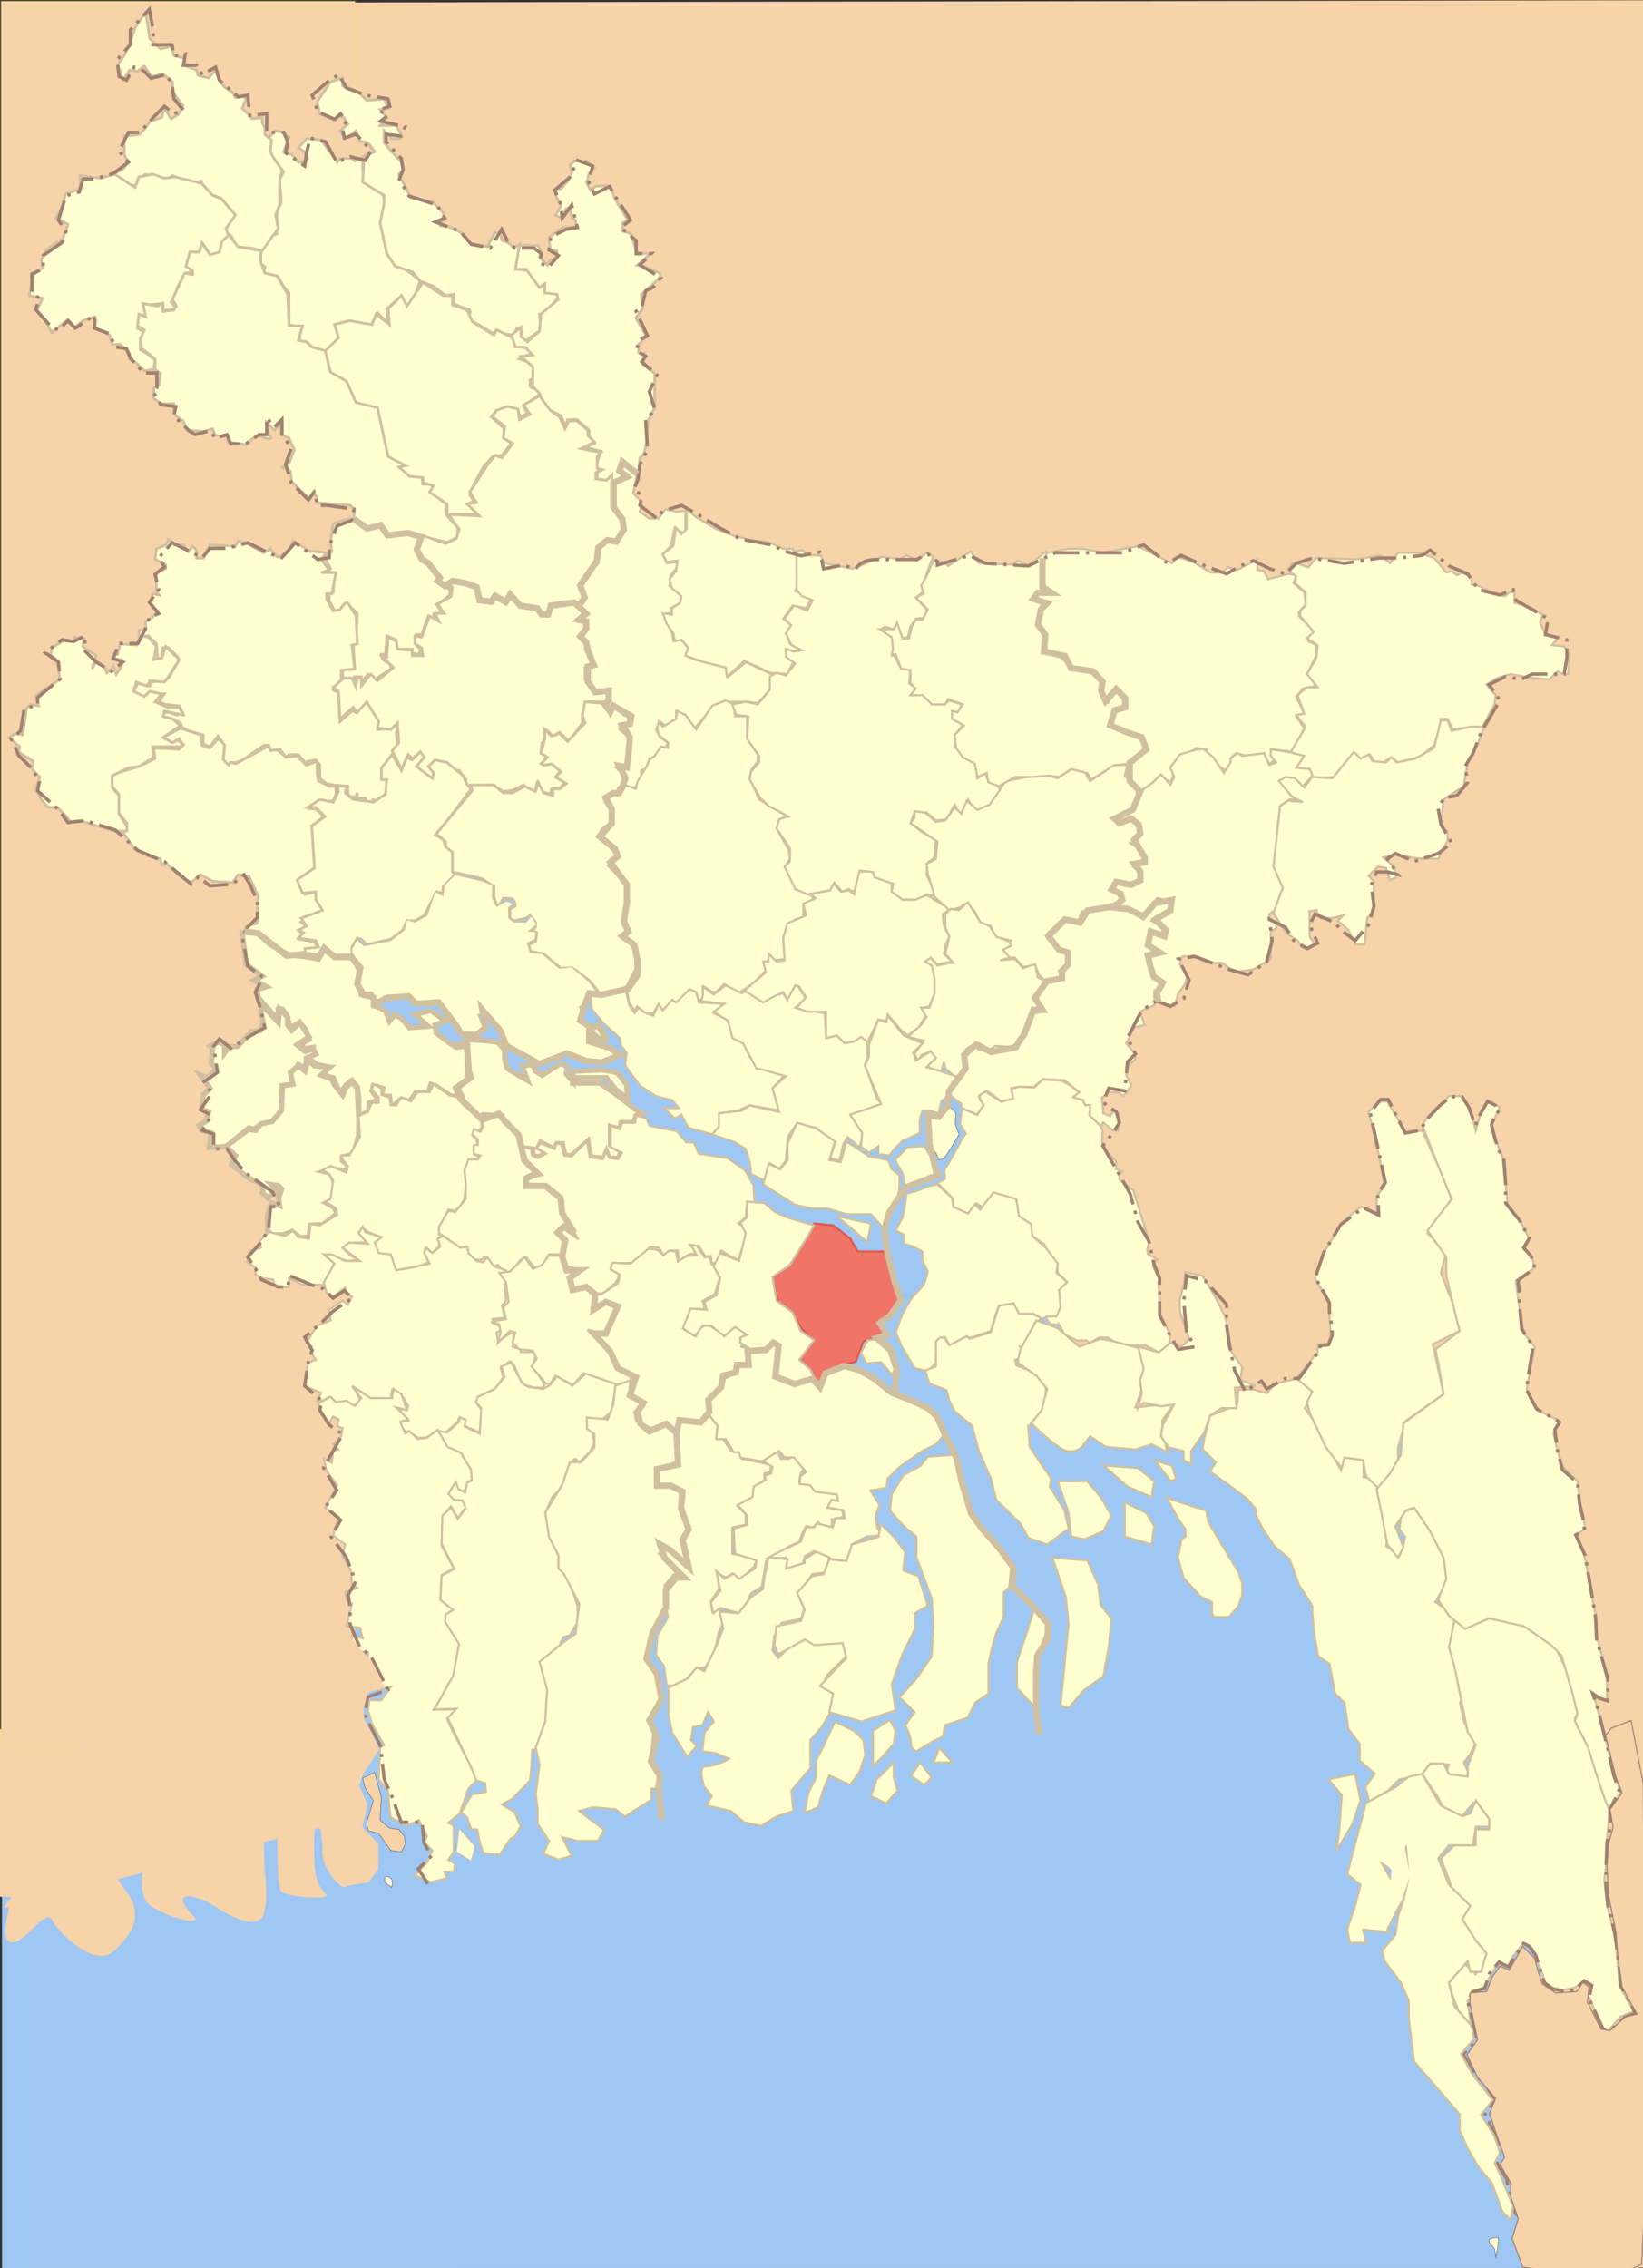 <?xml version="1.0" encoding="utf-8"?>
<!-- Generator: Adobe Illustrator 16.0.0, SVG Export Plug-In . SVG Version: 6.00 Build 0)  -->
<!DOCTYPE svg PUBLIC "-//W3C//DTD SVG 1.1//EN" "http://www.w3.org/Graphics/SVG/1.1/DTD/svg11.dtd">
<svg version="1.1"
	 id="BD__x3C__x3E__District_locator_map" xmlns:rdf="http://www.w3.org/1999/02/22-rdf-syntax-ns#" xmlns:cc="http://creativecommons.org/ns#" xmlns:dc="http://purl.org/dc/elements/1.1/" xmlns:svg="http://www.w3.org/2000/svg"
	 xmlns="http://www.w3.org/2000/svg" xmlns:xlink="http://www.w3.org/1999/xlink" x="0px" y="0px" width="1558.924px"
	 height="2152.232px" viewBox="0 0 1558.924 2152.232" enable-background="new 0 0 1558.924 2152.232" xml:space="preserve">
<rect x="0" y="0" width="1558.924" height="2152.232" fill="#333333" stroke="none"/>
<g id="g5728">
	<polyline id="rect2713_1_" fill="#F7D3AA" points="1554.692,2152.478 19.261,2152.478 19.261,2.873 1568.919,0.221 	"/>
	<polygon id="rect2263" fill="#9EC7F3" points="1049.748,1094.54 775.694,1396.452 287.235,978.977 561.289,677.064 	"/>
	
		<linearGradient id="rect2261_1_" gradientUnits="userSpaceOnUse" x1="-3314.5" y1="-1014.608" x2="-1780.845" y2="-1014.608" gradientTransform="matrix(1 0 0 1 3316 2705.604)">
		<stop  offset="0" style="stop-color:#FFFFFF"/>
		<stop  offset="1" style="stop-color:#000000"/>
	</linearGradient>
	
		<rect id="rect2261" x="2" y="1229.733" fill="#9EC7F3" stroke="url(#rect2261_1_)" stroke-opacity="0.063" width="1532.655" height="922.523"/>
	
		<rect id="rect2205" x="450.799" y="1143.491" fill="#FBFED1" stroke="#FFFF00" stroke-width="3.001" stroke-opacity="0.063" width="177.787" height="185.869"/>
	
		<rect id="rect2203" x="524.903" y="415.318" fill="#FBFED1" stroke="#FFFF00" stroke-width="3.001" stroke-opacity="0.063" width="67.143" height="124.286"/>
	
		<rect id="rect2201" x="930.617" y="586.747" fill="#FBFED1" stroke="#FFFF00" stroke-width="3.001" stroke-opacity="0.063" width="162.857" height="307.146"/>
	<rect id="rect2197" x="260.873" y="531.29" fill="#9EC7F3" width="462.344" height="635.202"/>
	<path id="path1881" fill="#FFFFD0" stroke="#646464" stroke-width="0.5" d="M1419.268,2142.104c-1.313-5.254,0.645-7.355-4-12
		c-6.256-6.256,1.066-7,6-7C1423.104,2123.104,1419.415,2141.735,1419.268,2142.104z"/>
	<path id="path1921" fill="#FEFEE9" stroke="#646464" stroke-width="0.5" d="M371.268,1791.104c0-2.467-7.859-2.564-6-10
		C365.646,1779.595,375.52,1780.476,371.268,1791.104z"/>
	<rect id="rect2269" y="1640.571" fill="#F7D3AA" width="88.344" height="159.143"/>
	
		<rect id="rect2271" x="147.914" y="1656.769" fill="#CA936A" stroke="#FFFF00" stroke-width="3.001" stroke-opacity="0.063" width="88.571" height="137.143"/>
	
		<rect id="rect2265" x="1" y="1.082" fill="#F7D3AA" stroke="#FFFF00" stroke-width="3.663" stroke-opacity="0.063" width="335.906" height="1654.95"/>
	<rect id="rect6157" x="1012.046" y="1166.747" fill="#F7D3AA" width="525.714" height="194.285"/>
	
		<rect id="rect6159" x="1462.381" y="1154.864" fill="#F7D3AA" stroke="#CB9369" stroke-width="3.458" stroke-opacity="0" width="99.543" height="996.688"/>
	<path id="path2259" fill="#F7D3AA" stroke="#CB9369" stroke-width="0.988" stroke-opacity="0" d="M329.586,1721.296
		c0,9.064,0,43.316,0,64.65c0,14.898-23.655-10.678-23.655-28.285c0-26.357-7.885-44.299-7.885-8.082
		c0,25.021,0.214,36.592,11.828,48.49c3.658,3.75-36.162,3.344-43.368-4.041c-3.961-4.061-3.076-53.02-3.938-56.572
		c-4.416-18.104,3.991-40.209,0-56.568c-7.496-30.732-15.771,8.563-15.771,24.246c0,23.514,3.942,34.438,3.942,56.568
		c0,20.896,4.36,34.656,0,52.531c-5.89,24.146-47.862-6.344-51.253-8.082c-24.438-12.521-35.369-7.965-15.771,12.123
		c10.595,10.859-32.771-1.264-43.368-12.123c-11.601-11.891-2.186-47.613,0-56.572c4.841-19.848,0-47.893,0-68.691
		c0-3.803-31.519-8.037-15.771,24.246c8.989,18.426-2.118,46.615-11.827,56.568c-12.959,13.281,6.995,30.502,11.827,40.408
		c11.363,23.293-6.918,39.418-15.77,48.49c-17.916,18.359-53.601-16.938-59.138-28.285c-6.051-12.404-22.356,16.84-35.483,20.203
		c-17.5,4.482-3.942-32.898-3.942-44.449"/>
	<path id="path2172" fill="none" stroke="#000000" d="M40.346,247.917L40.346,247.917z"/>
	<path id="path2170" fill="none" stroke="#000000" d="M345.36,149.058L345.36,149.058z"/>
	<path id="path2173" fill="none" stroke="#000000" d="M351.714,140.298v-7.508h-3.813L351.714,140.298z"/>
	<path id="path3149" fill="none" stroke="#000000" d="M504.223,365.547L504.223,365.547z"/>
	<path id="path3150" fill="none" stroke="#000000" d="M323.754,642.102L323.754,642.102z"/>
	<path id="path3166" fill="none" stroke="#000000" d="M120.411,782.257L120.411,782.257z"/>
	<path id="path3173" fill="none" stroke="#000000" d="M286.898,907.395L286.898,907.395z"/>
	<path id="path3175" fill="none" stroke="#000000" d="M300.878,898.635L300.878,898.635z"/>
	<g id="g5219" transform="matrix(2.542,0,0,2.503,-20.817,-25.226)">
		<g id="g4167">
			<path id="path3168" fill="#FFFFD0" stroke="#D0C0A0" d="M54.063,325.636l1.5-3.5l-3.5-4.5l0.5-6.5l-3-3.5l0.5-4l10-3l6-3l-0.5-4
				l9.5,0.5l1.5-1.5l-1.5-2.5l-2.5,1.5l-3.5-2l6.5-3.5l7.5,2.5l0.5,4l3,1l3-3.5l2.5,2l-0.5,5.5l4.5,2l11-6l-0.5-1l5.5,2l3,2.5l4-0.5
				l3.5,3.5l4-1.5v5l0.5,2.5l4,2h2.5v3l-1,2.5l-5.5,0.5l-3,2.5h2l3,3l-4.5,3.5l0.5,2.5l0,0l0.5,13.5l-5,3.5l-1,1.5l0,0l2.5,5l4-1
				l0.5,3l1,2.5l1.5,1.5l-6.5,2.5l-2,2l2.5,2l-3,1.5l2,1.5l-2,1.5l5.5,1l1,2l-4,1l-0.5,2h-5l-7-3l-4.5-4l-2-1l-3.5-1v-2l4-1
				l0.5-10.5l-3.5-7.5l-4-0.5l-2,3l-7.5-0.5l-4.5-2.5l-3.5,3l-4.5-2.5l-4.5-4.5l-2,0.5l-0.5-2.5l-4.5-1l-5-2.5L54.063,325.636z"/>
			<g id="g4150">
				<g id="g3158">
					<g id="g3153">
						<path id="path4167" fill="#FFFFD0" stroke="#D0C0A0" d="M108.563,62.136l2.5-2.5l2.5,0.5l2.5,2l-2,5.5l3,1l2.5,3l3-0.5
							l-0.5-3.5l-2.5-1.5l3-3.5l5.5,0.5l2.5,3.5l2,2.5l1.5,2.5l1-1.5h4.5l1,1l3-1.5v3.5l0.5,6l3.5,2.5l3.5,2l1,2.5l-0.5,3l-1,7.5
							l1.5,5l1,5.5l4,3.5l4.5,3l3.5,3l-1.5,4l-1.5,3.5l-1.5,2l-3-3.5l-5,4.5l0.5,5.5l-4-4l-2.5,5l-8-2l-5.5,1.5l2,5l-2.5,3l-1.5,2.5
							l-4.5-0.5l-4-3.5h-2.5v-5.5l-4-1v-12l-2-2.5l-2-3.5l-5.5-1.5l0.5-2.5l-1.5-1v-4l-0.5-1.5l2-2.5l-1.5,2.5l3-4.5l3-1.5v-8.5
							l1.5-3v-2l-0.5-7l1.5-3l-5.5-6V62.136z"/>
						<path id="path2169" fill="#FFFFD0" stroke="#D0C0A0" stroke-linecap="round" stroke-linejoin="round" d="M54.063,40.636
							l-1-3.5l-1-2.5l2.5-3.5l2-4.5l2-6l4-6l1,6.5l0.5,3.5l4,4l4-1l1,3.5l4,1l0.5,3l4,1.5l0.5,2l4,1l2.5-3l1.5,4l2,2.5l3,2l1,2
							l2.5-1l1.5,1.5l-1.5,3.5l1.5,1.5l2,1.5v1l4-0.5v2l1,2v2.5l2.5,2l-0.5,4.5l2,3.5l2.5,3.5l-1,3.5v5v4.5l-1.5,4l1,5l-2.5,3.5
							l-3.5,5l-4-1l-5.5-0.5l-2-4l-2.5-2l3-5.5l-2-4l-2.5-3l-4-1.5l-2-2l-1.5-3l-2.5,1c0,0-0.625-0.5-2-1c-1.375-0.5-3.5-1-3.5-1
							l-2.5-1l-2.5,2l-4-1l-3.5-1.5l-3,2l-0.5,2.5c0,0-1.625-0.25-3.5-1c-1.875-0.75-4-2-4-2l-1-1.5l3.5-2l2-2.5l-1.5-3v-7l5.5-0.5
							l2-2l2-3l4.5-1.5l1-3.5l2.5,4l2.5-1.5l2-3.5l-2-2.5l-2-3v-3.5l-3.5-3l-4.5,1l-2.5-4l-2.5,2l-3-0.5L54.063,40.636z"/>
						<path id="path2192" fill="#FFFFD0" stroke="#D0C0A0" d="M27.563,136.136l-2.5-4.5l-3-4l2-4.5l-5-1l1.5-8l3.5-2.5l-0.5-3l2-4
							l6-4l2-5.5l-4.5-2.5l2.5-4.5l1-4.5l5.5-2v-5l7.5,1l5.5-1.5l7.5,5l1.5-4l5.104-1.072l4.396,1.572l4-0.5l10,2.5l4,4.5l3.5,1.5
							l5,6l-3.5,5l1,3.5l-2.5,2.5l-1,4h-3.5l-2.5-4l-1.5,3h-3l-1.5,5.5l2,2l-2.5,0.5l-3,5l-1,3l-1.5,3l2,2.5l-3,0.5h-2v-2.5
							l-6.5,0.5v4h-2.5l-0.5,5l3,1.5l-2,2v4.5l2.5,1.5l3,2.5l-0.5,3.5l-3.5,0.5l-3-3l-2.5-1.5v-2l-3.5-3.5h-3l-1-3.5l-5.5-3l0.5-2.5
							l-0.5-1.5l-4.5,1.5l-3,2.5l-2.5-3L27.563,136.136z"/>
						<path id="path2175" fill="#FFFFD0" stroke="#D0C0A0" d="M142.563,63.637l-1.5-4l-4,3l-2-3l3-2.5l-1.5-2.5l-2.5-0.5l-1.5,1.5
							l-5-2.5l-1-4.5l5-7.5l4.5-1.5v3l1.5,1l4.5,1.5l3,3l6.5-0.5l1.5,3.5l-3,0.5l2.5,3l-2.5,3h6l2,3.5l-0.5,1.5h-3l-3-3v4.5l2.5,3
							l4,4.5l0.5,3l-1.5,1.5l4.5,9l8,1.5l4,4l0.5,3l-2,1l0.5,1l3.5,0.5l4,2l3.5,4l6.5,1.5l3-5.5l2,0.5l0.5,2.5l2.5,1l2,2l2-1.5
							l-1,9.5l4,0.5l5.5,6l1-0.5v3h4.5l0.5,1.5l-4.5,6l-2.5,0.5l0.5,6l-5.5,4l-1.5-0.5l-0.5-4.5l-1.5,0.5l-1,2.5l-4-0.5l-3-1l-0.5,1
							l-10-6c0,0,2.5-3,0-3.5c-2.5-0.5-5-2-5-2v-3.5l-3,0.5l-4.5-3.5l-5-2l-3-3.5l-6.412-2.12l-3.088-4.88l-2.5-11.5l1.5-7.5v-3
							l-8-5l0.5-10l4-1.5l-2.5-3.5L142.563,63.637z"/>
						<path id="path2174" fill="#FFFFD0" stroke="#D0C0A0" d="M93.563,99.136l-2.5,2.5l-1,4l-3.5,1l-3-4.5l-1,3.5h-3.5l-1.5,5.5
							l2.5,1.5v1.5l-3-0.5l-4.5,10l1.5,2.5l-1,1.5l-4,0.5l-0.5-3l-1.5,1l-5.5-1l1,5l-2.5-1l-0.5,4.5l2.5,1.5l-1.5,3.5l0.5,3.5l5,4v4
							l2,1.5l-0.5,4.5l-2,1v4l3,2h4.5v4l3.5,2.5l1.5,3.5l6,0.5l3.5-1l1,2.5l4.5,0.5v2l7,1l2-2l2.5-1.5c0,0,6,2.5,4.5,0.5
							c-1.5-2-1.5-5.5-1.5-5.5l3,3l3-3v5l2.5,1l2,4.5l-2,5l-2.5,1.5l3,1.5l0.5,4l6.5,6.5l1.5-2.5l1.5,2v2l12.5,1l1.5,2l-0.5,3.5
							l5.5,3l5-1l2.5,4l7-1l15,3.5l4-2v-3.5l-4-4.5l-0.5-4.5l-5.5-4.5l1-2l-1.5-1h-2.5l-0.5-3h-4.5l-3-3.5l1.5-1l-5-3l-3.5-14l-2-5
							l-7.5-1.5l-3.5-8l-7-4.5l-1-7l-5.5-1.5l-2-2l-3-0.5l1.5-5.5h-5l-0.5-12l-4-7l-4.5-1l-1.5-4v-4.5l-8.5-1.5L93.563,99.136z"/>
						<path id="path2176" fill="#FFFFD0" stroke="#D0C0A0" d="M175.063,205.136v-4l-6.5-4.5l1.5-2.5l-4-1v-2l-5-0.5l-4-3.5l2.5-0.5
							l-6.5-3.5l-4-18.5l-8-2l-3.5-8l-6-3.5l-2-8l5-5l-1.5-5l5.5-1.5l8.5,1.5l1.5-4l5,4l-0.5-6l5-5l2,4l6-9l7.5,5h3.5v3.5l5.5,2
							l2,4.5l8,5l1-2l6,3l1.5,1.5l-0.5,1.5l4.5,1l1.5,2l-4.5,2l4,1.5l1.5,2v3.5l-1.5,1v2.5l3,1.5l0.5,1.5l-2,1.5l-4,3l1.5,2.5
							l-2.5,1.5l-1.5-2.5l-3-1l-0.5,1.5l-4-0.5l-2,2.5l5,4.5l-0.5,3.5l3,2l-3.5,4.5l-3.5,0.5l-3.5,4l-5,9.5v1l1.5,2.5l-2.5,1l5.5,4
							H175.063z"/>
						<path id="path3151" fill="#FFFFD0" stroke="#D0C0A0" d="M207.063,152.637v-3.5l-4.5-4l4.5-0.5l-3-3h-3.5l-1.5-4.5l3.5-3v3.5
							l2.5,2l4.5-4l0.5-6.5l6.5-5.5l-0.5-2l-4.5-0.5v-3.5l-2,1.5l-5-7h-4l1.5-9h7l1,2l-0.5,2.5l3,3l1-2l2.5-1v-2.5l-2.5-0.5
							l-0.5-4.5l5.5-4h4.5v-2.5l-1.5-1l-0.5-4l-1.5,0.5l-1,2l-1,1.5l-2-1l2-3.5l-1-2l-1-2v-2.5h2l3-3.5l1-2.5l-0.5-3l1.5-1.5h4.5
							l3,2.5l-2,2l-0.5,2.5l-0.5,1l1.5,3l2-1.5h5.5l1.5,4.5l5,8.5l-2,1v3l3,1l2.5,7.5h5l-5,4.5l5,1.5l3.5,1.5v1.5l-2.5,2.5l-4.5,4
							l0.5,5.5l-2.5,3.5l2,3.5l2,3.5l-3,3v3l2.5,0.5l-1,4l4.5,3.5v13l-2.5,5l-0.5,8l-1,4.5l-1.5,1.5l-0.5,5.5l-2.5-1.5l-3.5-2v3
							l2,1.5l-4.5,3.5l-2-0.5v-2l-1,1l-4-0.5v-2.5l2-1l-2-0.5v-2.5l1.5-4l-6-1.5l3.5-1.5l-2-3v-2l-4.5-4h-3.5l-1,2.5l-1.5-4l-6-3
							l-2-5.5l-2.5-2.5V152.637z"/>
						<path id="path2177" fill="#FFFFD0" stroke="#D0C0A0" d="M166.063,213.137l8.5,3l4-2l1-3.5l-4-5.5l11.5,0.5l-4.5-4.5l3.5-0.5
							l-2.5-4l7-11l2.5-3l2.5,1l4-5.5l-3.5-2l0.5-4.5l-4.5-3.5l1.5-2.5l4-1.5l4,1l0.5,4l4-2l-2.5-3.5l6-3.5l4,5.5l3.5,2.5l2,4.5
							l1.5-3h3l4,3.5v2l2.5,2.5l-5,2.5l7.5,1.5l-1.5,1.5v4.5l1,1l-1.5,0.5v2.5l4,0.5l2-2v2.5l1.5,1v8l2.5,5.5l0.5,3.5l-3.5,5
							l-2.5-0.5l-3.5,3l-0.5,4.5l-3.5,5l-3,3.5v2.5l1.5,2.5l2,0.5l-2.5,1.5l-1,3l-1-2l-5.5-0.5l-4.5,1.5l-1,2.5h-2.5l-1-2l-7.5-1.5
							l-2-2.5l-1.5-0.5l-1.5,2l-2.5-1.5l-1.5-0.5l-1,2l-4-0.5l-1.5-5h-2l-1.5-1.5l-5.5-0.5l-2,2.5l-3-2.5v-1.5l-4-5.5h-1.5l-2-2.5
							l-1-2.5L166.063,213.137z"/>
						<path id="path3152" fill="#FFFFD0" stroke="#D0C0A0" d="M140.563,263.637l-0.5-9l1-1l0.5-11l-3-3h-2.5l-1,2h-2l-2-4v-2.5
							l1.5-0.5l0.5-7.5l-3-0.5l1.5-1l-2-4l2.5-2.5l-0.5-3.5l1-7l6-2l2,0.5l4.5,3.5l5.5-1l2.5,3.5l7-1l5.5,2l-2,4l2.5,4l2.5,2l3.5,5
							l-0.5,1.5l4.5,3v2l-3,2.5l-2,1l2,3l-3,1l1,2l-3-1.5l-2.5,7h-2v4l1.5,1.5l-0.5,2l-2.5-0.5v-1.5h-5.5l-0.5-3.5l-3.5-1.5l-0.5,7
							h-1.5l0.5,2l3,2v1.5l-4.5,3l-1.5,1l-2.5-2l-2.5,3v-2h-2.5v2l-1-1.5h-3.5v-3L140.563,263.637z"/>
						<path id="path2179" fill="#FFFFD0" stroke="#D0C0A0" d="M135.563,267.636v-3.5l5-0.5l-1-9l2-0.5l-0.5-10.5l-3-5h-1l-2,2.5
							l-2.5,0.5l-2.5-4.5v-2h2l1.5-8h-5.5l3-1l-3-4l2-2.5l-4-0.5h-2l-6.5-4l-1.5,3.5l-3.5,2.5h-1l-2.5-3l-2.5,1.5l-6-3.5l-3.5-1
							l-1,2l-9.5-0.5l-2.5,5h-2.5v-3l-1.5-1.5l-1.5,2l-2-2.5h-3l-2.5-2l-1,2l-3.5,1.5l0,0l-0.5,4l4,2v1.5l-3.5,1.5v7l1,1.5l-2.5-0.5
							l-0.5,4.5l2.5,2l-2,2.5l-2.5,1.5v3l-2.5,0.5v2h3.5l3,3l0.5,5.5h1.5v-2l0.5-2h2l3.5,3.5v2l-3.5,6l-2.5,1l-4,0.5l-0.5,1.5
							l-4.5-1l-1.5,3l3.5,2l2-1h6l-2,3l2.5,1l5,0.5l1.5,3l-2.5,0.5l-2.5-1h-2l-0.5,1.5l3.5,1l3,1.5l0.5,1.5l2.5,1.5l5.5,1.5v3.5
							l2.5,1l3-4l2.5,3.5l-0.5,5.5l2,2l0.5-1h2.5l3-1.5l7-5h2l0.5,2l3.5-0.5l0,0l2.5,3l1-1h3.5l3,3.5l0.5-1l3-0.5l1.5,2v5l2.5,2
							l2.5,0.5l5.5,0.5v3l1,1h2l0.5-1.5v2h3l1,3l2-2.5l1.5,0.5l3.5-3v-5l-1.5-1v-3.5l4-6l1.5-2.5l-0.5-4.5l1-4l-2.5,2l-5.5,0.5
							l0.5-4.5l-3.5-6h-1l-4,4l-1.5-0.5l-4.5,4l-0.5-11l-2-1L135.563,267.636z"/>
						<path id="path2180" fill="#FFFFD0" stroke="#D0C0A0" d="M75.563,285.137l-3-2.5l-3.5-1l0.5-2l7,1.5l-1.5-3h-4.5l-4.5-2l2.5-3
							l-4.5-1l-2,2l-4-2l1-3.5l4,1.5l1-2l5.5,0.5l1.5-2l4-6.5l-5-5l-1.5,4.5l-3,0.5l1-5l-3-3.5l-3-0.5l-1.5,3.5l-6-0.5l-1,4h-1.5
							l-0.5,2h3.5v2.5l-2,3l-1-3l0,0l-2.5,2.5l-1-2.5l-3-2l-1.5,3l1.5-5l-5-3.5l0.5-3l-3.5-0.5l-0.5,1.5h-4l-4,2.5l-0.5,2.5l2.5,2.5
							l1,7l-9,6l1,4l-3-0.5l-1.5,1.5l-0.5,4l-0.5,3.5l-0.5,2.5l-2.5-0.5l-2.5,1.5l1.5,1.5l2.5,2l-0.5,2l5.5,3.5l-0.5,3l3,3l-1.5,4.5
							l2,4l2.5,3h3.5l3,3l2,2.5l3.5-0.5l12.5,4h5v-2.5h-0.5l-2.5-4v-7l-2.5-3v-4.5l6-3l4-0.5l0,0l5.5-3.5l-0.5-4h10.5l1-1l-2-1.5
							l-2,1l-3.5-2L75.563,285.137z"/>
					</g>
					<path id="path2184" fill="#FFFFD0" stroke="#D0C0A0" d="M135.063,282.637l-0.5-10.5l-2-1.5l4-3.5h3l1.5,3.5l0.5-3.5h1.5v3
						l3.5-4.5l2.5,2.5l6-5l-5-5l2.5,1l0.5-7.5l3,1.5l0.5,3l5.5,0.5v2h4l-0.5-3l-2.5-1.5v-3l2.5,0.5l3-8l3.5,2l-1.5-3h3.5l-2.5-3.5
						l5-3l0.5-3.5l-2-0.5l2-2l5.5,1l3.5,2l1,4.5l4.5,1l1-2.5l4.5,2.5l1.5-3l4,4l6,1l2.5,2.5h2l1.5-3.5l8.5-1l1.5,2.5l1.5,0.5l-1.5,4
						h2l1,3.5l-2,3l2,1.5l-1,2.5l2,3l0.5,3.5l-2.5,0.5v4.5l4,4.5h3.5l1.5,2.5l-1,1.5h-7l-1,1.5v3h-1v3.5l-5,7l-3.5-3.5l-2.5,1.5
						l-2-2v2.5l-2,2l-0.5,4l2,1l-1,2.5l0.5,1l3-0.5l3,2.5l-2,2.5l3.5,2l-2,2.5h-3l-0.5,2l-3-1l-2-3l-0.5,2.5h-3l-1.5-2l-4,2
						l-3.5,0.5l-4-2.5l-10,0.5v-2.5l-2.5-3.5h-1.5l-3-3l-4-0.5l-2,1.5l1,4l-0.5,1.5l-5.5-4.5v-2l2-1.5l-1-2.5l-3,2.5l-1.5-1.5
						l-2.5,5.5l-3.5-7l2.5-3l-0.5-7.5l-2.5,2.5l-5-0.5l0.5-2.5l-4.5-7.5l-3.5,4l-1.5-2L135.063,282.637z"/>
				</g>
				<path id="path3179" fill="#FFFFD0" stroke="#D0C0A0" d="M122.063,372.136v-2.5l5-0.5l-1-2.5l-6.5-1l2-2l-2-1l3-1.5l-2-3l8-3
					l-2.5-4v-3l-5,0.5l-2-5l6.5-4.5l-1-16l5-3.5l-3.5-3.5h-3l4.5-3l5,1l2-4l-0.5-2h3.5l-0.5,2.5l3,2.5l4,0.5l3.5,0.5l4.5-3l0.5-5.5
					h-2v-4.5l4-5l3.5,6l2-5l2,1l3-3l1.5,2l-3,3.5l6,4.5l0.5-2l-2-2.5l2.5-2.5l4.5,1l3,2.5l3,2.5l1.5,3.5l1.5,1.5l-8.5,11.5l-5,6
					l3,1.5l1,3l2.5,1.5l0.5,9.5l-4,4v2.5l-2.5-0.5l-4.5,9l-3.5,2h-3l-1.5,3.5l-4.5,3.5l-9,2l-2-2l-1.5-0.5l-2,3.5v3.5l-6-0.5l-5-1.5
					l-2,2.5L122.063,372.136z"/>
			</g>
		</g>
		<path id="path4248" fill="#FFFFD0" stroke="#D0C0A0" d="M177.063,340.637v-7.5l-2.5-2v-2l-3.5-3l13.5-16.5l-1-2h9l3.5,3h3.5
			l4.5-2.5l4,2l1-3.5l2,4l3.5,1v-2.5h2.5l2.5-2l-4-2.5l2-2l-3.5-3l-3,0.5l-1-0.5l2.5-2.5l-2.5-1.5l1.5-5.5v-3.5l2.5,2.5l3-1l3,3
			l6.5-7l-1-3l1-5l6,0.5l2,2.5l1.5,1.5l1-2h1.5l2.5,2.5l1.5,0.5l0.5,3l-3,0.5l-0.5,1.5l3,2.5v7.5l-1,4h-3l2.5,3l0.5,3.5l-2.5,1.5
			l-0.5,3l-2-0.5l-2.5,3l2.5,3.5v4l-3.5,2.5l-1.5,2.5l7,7.5l-3,3l0.5,2l3.5,2.5l2.5,4l-1,14.5l1.5,2l-1.5,1.5v2l1.5,0.5l2,2v1.5
			l1.5,1.5l-0.5,6l-3.5,7l-6.5,2.5h-3.5l-4-5l-6-4.5h-4.5l-6.5-5.5l-5-1l-0.5-2.5l2.5-1l0.5-3.5l-2-1l1.5-1v-2l-2-2.5l-1.5,1l-4.5,1
			l-1.5-1v-3.5l2-1c0,0,0-3-2-3c-2,0-2.5,0-2.5,0l-1.5,2.5h-1l-1-3v-4l-4.5-3l-4-1L177.063,340.637z"/>
	</g>
	<path id="path5240" fill="#FFFFD0" stroke="#D0C0A0" d="M333.922,908.647v-8.76l5.083-8.76l6.354,6.257l25.417-5.006l12.709-10.015
		l2.542-10.011l7.625,2.503l11.438-6.258l7.625-22.524l7.626,3.757l1.271-10.014l10.167-10.011l26.688,6.257l8.896,3.754v12.518
		l3.813,7.509l8.896-5.006l7.626,2.503l-5.084,3.754v10.011l5.084,3.755h11.438l5.084-6.258l5.083,8.76l-7.625,6.258h6.354v7.512
		l-7.626,3.754l2.542,8.76l11.438,1.252l16.521,13.768l11.438-1.25l16.521,13.765l8.896,12.514l-12.709,2.503v7.511l-5.083,1.25
		l1.271,11.266l6.354,7.508l10.167-2.502l5.084,15.019h-5.084l-10.167-11.265l3.813,15.021l15.251,2.502l11.438,7.509l-11.438,3.754
		l-6.354,3.755l-15.251-1.252l-15.25-6.257l-17.793,5.006l-11.438,5.005l-30.502-18.771l-5.084-12.515l-15.25-16.269h-6.354
		l5.083,12.514l-6.354,7.509l-13.979-2.504l-8.896-12.514l-12.709-13.771l-5.083-2.504h-17.791l-7.625-5.007h-13.98l-7.625-1.251
		l-10.167,8.762v-6.259l-10.167-3.755l-5.083-10.011l2.542-16.271L333.922,908.647L333.922,908.647z"/>
	<path id="path4161" fill="none" stroke="#000000" d="M572.85,1027.528L572.85,1027.528z"/>
	<g id="g7076" transform="matrix(2.542,0,0,2.503,-20.817,-25.226)">
		<path id="path3188" fill="#FFFFD0" stroke="#D0C0A0" stroke-width="2" d="M98.563,363.637h5.5l5,4.5l7,4l5.5,0.5l5.5,1l2-3.5
			l4,2.5h6.5l3,5.5l-1,4.5l1.5,4.5l2,0.5l2.5,0.5v3l4.5,2l1.5,4l2-2.5l2.5,1.5l3,3.5l7-0.5l-5-4.5l6-1.5l5.5,4l-4,1.5l0.5,3l4.5,3.5
			l3,2l3-0.5l2,1l-0.5,4.5l-0.5,7l-3.5,4l1,2.5h-3.5l-6-4l-1.5-0.5l-1,3h-4.5l-2.5,3.5l-3-1l-4,3.5l-0.5-4.5h-3l0.5-3l-3.5-1l-0.5,2
			l2.5,3.5l-3.5,1l-0.293,3.384l-3.707,1.616v-6.5l-0.5-4.5l-2-2.5l-2,1.5l-2.5,3.5l-2.5-6l-4-1l2.5-3l-4.5-1l-3.5-2.5l2-2v-2
			l-3,0.5l-2-1.5l3.5-2l-1.5-4l-2-2.5l-3.5,2l-1.5-5l-1.5-2h-1.5v4l-5.5-6l-2-2.5l-0.5-3l3.5-1l-4.5-2.5l3-1.5l-6-4.5
			L98.563,363.637z"/>
		<path id="path4163" fill="#FFFFD0" stroke="#D0C0A0" stroke-width="2" d="M182.563,414.137v-6.5l-2.5-2l3-1.5l7,0.5l4,0.5l2.5,3
			v3.5l1,3.5l7.5,4.5l-2-5.5l4-0.5l1,2.5l2.5,1.5l7-4.5l2.5,1.5l-0.5,2.5l2.5,3v-4l11-0.5l5.5,1l3.5,4.5l0.5,5.5l-4.5-3.5l-3.5-4.5
			h-12l-0.5,2h10l5,3.5l6.5,5l2.5,2l2,1l-2.5,1l-0.5,2.5h-5l-0.5,2.5l-3.5-1v7l4,2.5l-1,2.5h-3.5l-1-2.5l-1,2.5l-5-0.499l-1-6
			l-6,5.5h-2.5l-1-4.5h-2l-1,2l-5-2.5l-1,2l3,1.999l-3,1.501l-2-0.5v-2.5l-4-0.499l-2-5.5l-5-3.5l-0.5-3l-7-0.5l-1,1.5l-6-5.5l-1-3
			l-1.5-3l3.5-3.5V414.137z"/>
		<path id="path5134" fill="#FFFFD0" stroke="#D0C0A0" stroke-width="2" d="M106.063,391.137l6,6.5l0.5-5l3,3v3l1.5,2l3-3l3.5,5.5
			l-4.5,3l3,2.5l3-1l1,2l-3.5,1.5v1l-0.5,3l-2.5-1.5l-2,3l0.5,4.5l-4.5,0.5l0.125,9.5l-4.125,4.375l-3.875,0.625l-2.625,2l-2-0.5
			l-6.5,5.5l-1,1.5l-7.25,0.375l0.75-5.375l-3.5-1l-1-2l2.5-1.5l1-3.5l-2.5-1l0.5-5.5l2.5-2.5l-3.5-5l2.5,1l3-3v-1l-1.5-1.5l0.5-5.5
			l-1-1l3-1.5l2.5,1v3l1.726-2.205l3.024-0.17l5.25-5.625l3.25-0.375l1.125-3l-0.875-4.125L106.063,391.137z"/>
		<path id="path6105" fill="#FFFFD0" stroke="#D0C0A0" stroke-width="2" d="M92.563,444.637l8.5-6.5l2.5,0.5l2-2.5l4.177-0.914
			l3.47-4.147l0.353-9.439l3.97-0.561l-0.97-4.439l3-2.5l2.5,2l1.03-4.531l2.47,2.53l5.768,0.5l-3.268,3.001l4,1.5l1.061,2.323
			l2.939,3.677l1-2.5l2.5-2.5l2,2.5l0.561,11.353l-0.061,6.647l-1.5,5.5l-1.291,1.739l-3.209,0.762v1.5l2,1.5l-0.5,2.5l-5.5-1l-3,1
			l2.341,0.574l1.659,3.427l-0.5,7l-2.5,1l2.912,1.674l1.088,2.326l-5.384,4.207l-4.616,0.177l-0.5,4.616h-3.5l-2.853-2.263
			l-3.147,1.263h-4.5l-1.5-1.5v-6l1.5-4.5l3,1l-0.384-3.323l1.177-2.97l-1.293-1.324l-2.5-0.384l2.177,2.146l-3.677,2.854l-2-1.999
			l0.5-2l-1.738-1.616l-3.787-1.899l-6.475-4.985l1.5-3.5L92.563,444.637z"/>
	</g>
	<path id="path7082" fill="#FFFFD0" stroke="#D0C0A0" stroke-width="2" d="M255.126,1168.935l15.25,3.754l7.625-5.004l5.083,6.256
		l10.167,1.252l1.271-13.766l8.896,1.252l16.521-10.012l-1.271-6.262l-10.167-6.256l5.083-2.502l2.542-17.52l-3.813-6.262
		l-6.354-3.754l7.625-3.754l15.251,6.256l1.271-6.256l-5.083-6.258l-1.271-3.754h7.625l10.167-17.521l-1.271-20.02l8.896-3.754
		l3.813-8.762h6.354v-5.008l-6.354-7.508l1.271-5.006l7.625,3.755v6.257l7.625,2.502l1.271,7.513h5.084l5.083-7.513l8.896,3.758
		l6.354-8.763h11.438l3.813-7.509l15.251,10.669l10.167,1.845l1.271,5.008l17.793,15.019l1.271,7.508l-2.542,3.755h-3.813
		l-2.542,5.006l3.813,3.758l1.271,5.004l-3.813,1.252v7.508l5.083,2.504l-1.271,2.502h-6.354l-6.354,10.014l1.271,13.768
		l-1.271,13.764l-3.813,6.26l-5.084,5.008l-6.354-1.252l-7.625,15.018l-1.271,8.76l5.083,1.25l-5.083,3.754v6.26l-6.355,6.258
		l-5.083-5.006l-2.542,3.754l3.813,10.012l-8.896,3.756l-21.604,3.754l-6.354-15.018h-10.167l-5.084-11.264l7.625-5.006
		l-12.709-5.008l-5.083-3.754l-3.813,3.754l7.625,10.014H335.19l-10.167,5.006l7.625,7.51l7.625,3.754l-10.167,1.252l-16.521-5.006
		l-3.813,1.252l7.625,5.004l-3.813,8.76l-3.813,6.258l-1.271,6.258h-21.606l-12.708-6.258v8.764l-12.709-1.252l-2.542-6.26
		l-10.167-1.252l-6.354-3.754v-6.258l-7.625-5.006v-6.256l2.542-5.006l10.167-2.502l-1.271-6.26L255.126,1168.935L255.126,1168.935z
		"/>
	<path id="path8053" fill="#FFFFD0" stroke="#D0C0A0" stroke-width="2" d="M422.884,1173.94l-6.354-3.754v-6.258l8.896-15.02
		l6.354,1.25l10.167-12.514v-15.016l-1.271-12.518l3.813-10.012h8.896l2.542-3.754l-6.354-1.252v-8.76h3.813v-5.008l-5.084-5.007
		l1.271-5.005l6.354,2.503l2.541-5.006l-1.271-7.509l1.271-3.754l16.522,1.252l2.541,6.257l12.709,10.011l3.813,12.516l5.083,6.258
		v8.76l5.084,6.258l5.083,2.502v5.006h-6.354l-5.083,3.756l1.271,3.756H518.2l10.167,6.258l2.542,8.76h3.813v13.766l8.896,13.77
		l2.542,7.508l-11.438-7.508l-5.083,5.004l6.354,2.504v16.268h-15.251l-6.354,11.266l-6.354,2.504l-8.896-11.264l-5.083,2.504
		l-7.626,10.01l-5.083,2.504h-2.542l-6.354-7.508l-3.813,1.25l-7.626-8.76h-1.271l-2.542,2.504h-6.354l-6.354-5.008l-1.271-7.51
		l-7.625,1.25L422.884,1173.94L422.884,1173.94z"/>
	<path id="path2204" fill="#FFFFD0" stroke="#D0C0A0" stroke-width="2" d="M307.233,1216.487l10.167-17.52l-10.167-8.76h7.625
		l12.709,6.258h13.979l-16.521-12.52l6.354-5.004l17.792,1.25l-8.896-10.01l3.813-6.258l2.542,5.006l15.25,5.006l-6.354,5.006
		l3.813,10.014l11.438,1.252l5.084,15.016l15.25-2.502l16.521-3.754l-5.083-10.016l1.271-5.006l6.354,5.006l7.625-6.256l-2.542-7.51
		l5.084-2.502l16.521,11.262l6.354-1.25l1.271,6.256l7.626,7.51l6.354,1.252l3.813-5.008l6.354,8.764l11.438,3.754l-3.813,6.258
		l6.354,3.754l-3.813,3.754l1.271,15.018l-3.813,5.01l2.542,11.262l-11.438,1.252v3.754l6.354,2.502l1.271,5.006l-3.813,1.252
		l1.271,8.762l11.438-7.512h3.813l-1.271,12.518l7.626,2.504v2.502h11.438l2.542,3.754l-2.542,8.76l7.625,12.518
		c0,0,6.354,8.76,1.271,8.76c-5.084,0-7.626,0-7.626,0l-8.896-2.502l-3.813-3.754l-6.354-15.021l-3.813-3.754l-8.896,6.258
		l2.541,8.76l-7.625,11.266l-16.521,7.508l-1.271,6.258l5.083,6.256l-1.271,16.271l-1.271,5.006l-13.979-6.258v-6.256l-5.084-1.252
		l-1.271,3.754l-11.438,10.012l-7.625-1.252l-11.438,6.258h-7.625l0,0l-8.896-6.258l-1.271,1.252l-5.083-3.754l-1.271-6.258
		l7.625-1.252l-8.896-11.262l7.625,1.25l1.271-3.756l-5.083-8.76l-10.167-6.258l-1.271,7.508h-19.699l-8.261-6.256l-6.354-3.754l0,0
		l5.083,11.887l-5.083,5.008l-19.063-2.504l-5.084-5.631l-6.354,3.754h-5.083l3.813-7.508l-15.251-6.258l2.542-22.525l7.625-2.502
		l-3.813-6.258v-6.256l-5.083-3.754l10.167-16.271l12.709-5.006l-1.271-10.01l12.709-8.76l5.083,3.754l3.813-7.512l-5.083-2.502
		l-1.271-6.258l-11.438,8.762l-6.354-3.756L307.233,1216.487L307.233,1216.487z"/>
	<path id="path2205" fill="#FFFFD0" stroke="#D0C0A0" stroke-width="2" d="M480.074,1216.487l-6.354-8.76l10.167-1.252
		l10.168-10.012l3.813-3.754l7.625,11.264l8.896-3.754l6.354-8.76h13.979l3.813,10.01h10.168l1.271,2.504l-8.896,10.01l3.813,7.51
		h13.98l6.354,7.512v5.006l-3.813,6.256l3.813,1.252l8.896-6.258l10.167,1.252l-1.271,8.76l-3.813,8.76l-5.084,10.016h-6.354
		l-10.166-2.506l16.521,13.768l5.084,7.508l5.084,12.516l13.979,8.762v6.258l-3.813,1.252l-11.438,2.502l-29.229-11.266
		l-10.167,11.266l-16.521-8.762l-5.084,7.51h-3.813l-13.979-16.271l5.082-7.508l-3.813-7.508l-12.709-1.252l-6.354-6.256
		l2.541-10.014l-5.084-1.252l-11.438,11.266l2.542-10.014l-1.271-7.51l-7.625-2.504l13.979-2.502l-2.542-11.262l5.084-5.006
		L480.074,1216.487L480.074,1216.487z"/>
	<path id="path2206" fill="#FFFFD0" stroke="#D0C0A0" stroke-width="2" d="M333.922,1315.347l8.896,11.262l-6.354,7.51l-7.625-5.006
		l-10.167,1.252l-5.083-5.006l-11.438,6.256l2.542,10.012l7.625,8.764l3.813-6.26l5.083,2.506l-1.271,6.256l5.083,2.504
		l-1.271,7.508l-7.625,7.508l5.083,5.01l-5.083,1.25l-1.271,11.264l-7.625-3.754l2.542,11.262l10.167,13.768l-11.438,21.271
		l12.709,8.76l-2.542,7.51l-2.542,10.014l11.438,8.76l-2.542,11.262l7.625,12.518l1.271,13.766l5.083,3.754l-11.438,3.756
		l1.271,7.508l5.083,3.754l-5.083,21.273l12.708,1.252l2.542,10.012l-10.167-2.504v6.258l7.625,8.762l7.625,1.252v11.262l8.896,7.51
		l1.271,16.27l11.438-2.504l-8.896,12.518h-11.438l-1.271,10.01l3.813,12.516l11.438,20.021l-3.813,2.502l-1.271,30.033
		l8.896,11.262l1.271,16.27l1.271,8.764l15.251,7.508l11.438-5.006l7.625,15.018l-2.542,6.26l7.625,7.508l-5.083,11.264
		l-11.438,12.514l15.25,6.26l15.251-3.756l-2.542-6.258h8.896l1.271-7.51l-6.354-3.754l5.084-7.51v-25.025l-5.084-2.504l10.807-8.76
		l8.261-23.775l7.626-7.508l-3.813-11.266l-10.166-18.771l-10.168-20.021l-3.813-8.76l8.896-8.76h-21.604l12.709-17.521
		l6.354-13.768l5.084-31.283l-12.709-20.021v-6.258l7.625-6.258l-12.709-8.762l1.271-23.773l11.438-6.26l-11.438-21.27l1.271-28.783
		l7.625-8.758l6.354,11.262l7.625-10.012l-2.541-6.256l-7.626-1.252l-5.083-5.006l5.083-10.014l2.542,5.006l6.354,2.506l2.543-8.764
		l6.354-3.754l-1.271-6.258l-11.438-18.77l-12.709-6.26l-6.354-11.264l-2.543-3.756l-10.166,7.51l-8.896,1.25l-7.625-7.508
		l-3.813,2.504l-5.084-11.264l7.625-2.502l-11.438-11.266l10.167,2.504l-5.083-15.02l-7.625-5.004l-1.271,8.76h-20.337
		L333.922,1315.347L333.922,1315.347z"/>
	<path id="path2208" fill="#F7D3AA" stroke="#646464" stroke-width="0.5" d="M355.527,1682.001l-11.438,5.006l2.542,10.012
		l7.625,11.262l-6.354,21.273l1.271,7.51l10.167,2.502l11.438,16.268l10.167,1.252l3.813-7.508l-1.271-7.51l-5.084-6.256
		l-8.896-1.252l-8.896-7.508l1.271-21.273L355.527,1682.001L355.527,1682.001z"/>
	<path id="path3186" fill="#FFFFD0" stroke="#D0C0A0" stroke-width="2" d="M447.667,1404.819l-4.448,1.877l-1.902,9.387
		l-6.354-3.129l-2.542-6.883l-6.988,11.262l5.086,5.633l8.261,0.625l3.177,7.512l-7.625,10.012l-6.354-10.637l-8.265,7.508
		l-0.636,26.904l12.073,23.773l-12.073,6.256l-1.271,23.15l12.071,9.387l-6.989,4.379l-0.636,6.887l13.345,21.27l-5.72,30.033
		l-17.792,31.91l20.971-0.625l-8.263,8.76l22.241,46.926l5.083,12.52l8.261,2.502l0.637,8.135l-13.346,2.502l-10.167,16.896
		l5.722,5.006l3.813,11.262h5.719l1.906,10.012l3.813,12.518l15.889,1.252l9.529-14.395l5.084-3.129l5.085-9.385l-2.541-5.633
		l-3.182-7.51l-12.071-7.51l9.529-5.006l17.157-17.52l1.271-13.77l0.637-15.643h5.084l8.896-32.535l0.639-25.652l-5.723-23.773
		l17.157-16.896l3.813-8.135l5.719-1.25l7.626-12.516v-15.645l-11.438-33.162l-6.354-3.129v-15.016l-8.896-18.771l-2.541-21.271
		l5.083-11.893l10.168-10.01l6.354-21.896l5.084-4.381l4.448,3.129l9.53-9.389l4.445-8.76l-1.905-10.01l-3.813-3.756v-8.135
		l13.345-0.627l8.262-6.883l5.084-26.279l-29.229-10.012l-12.709,11.264l-14.615-8.76l-6.354,8.135l-6.354,3.756l-14.612-1.877
		l-5.722-3.756l-10.167-19.396l-9.532,3.754l3.182,10.012l-9.532,11.266l-15.886,7.51l-1.906,5.004l5.083,5.633l-1.271,24.4
		l-14.611-6.883l1.271-6.258l-5.719-2.504l-0.636,4.381l-11.438,10.012l-8.261-1.25l8.896,15.016l12.709,5.633l9.53,16.27
		L447.667,1404.819L447.667,1404.819z"/>
	<path id="path4157" fill="#FFFFD0" stroke="#D0C0A0" stroke-width="0.75" d="M435.593,1734.56l-2.541,22.523l13.979,8.762
		l3.813-13.77L435.593,1734.56L435.593,1734.56z"/>
	<path id="path5128" fill="#FFFFD0" stroke="#D0C0A0" stroke-width="2" d="M495.735,1088.349l8.088,1.77l0.897,6.193l5.394,2.654
		l8.088-4.424l-8.986-5.313l3.598-4.424l13.479,5.313l1.797-5.313l4.493,0.885l2.696,10.617l7.188,0.885l14.382-14.152l2.692,15.041
		l12.581,1.77l2.696-7.078l3.595,6.193l8.088,0.885l3.595-6.191l-10.78-5.311v-20.354l8.982,3.537l1.798-6.189h12.581l0.898-6.194
		h2.693l7.188,1.771l2.696,7.079l26.062,5.31l8.986,10.619h7.188l4.492,10.617l27.858,4.424l16.176,11.504l8.088,14.158
		l0.898,16.813h-7.189l-0.896,13.271l-7.188,6.191l9.886,6.193l-4.492,11.506l-5.396,16.813l-6.29-2.652l-9.886-6.193l-4.493,12.389
		l-4.493-0.887l-0.896-6.189h-5.395l-6.291-9.732l-8.089-0.885l6.29,7.963l-7.188,0.885l-9.89,6.193l-0.896-9.732h-8.088
		l-5.396,4.424l-4.49-7.078l-8.09-0.885l-15.273,15.041l-20.67,0.887l-1.799,5.313l8.09,4.424l-0.898,4.424l-2.693,4.428
		l-11.686,9.73h-8.986l-4.49-5.311h-13.479l-4.493-7.965l8.987-9.73l-11.683-2.654l-2.696-9.732v-16.813l-6.291-4.426l5.394-5.313
		l14.377,10.619l-5.392-9.732l-9.886-15.043l0.896-12.389h-2.692l-4.493-7.965l-7.189-6.191l-21.564-0.887l-0.897-3.539l5.395-4.426
		h6.287l0.899-3.539l-9.886-8.848L495.735,1088.349L495.735,1088.349z"/>
	<path id="path6099" fill="#FFFFD0" stroke="#D0C0A0" stroke-width="2" d="M598.182,1310.448l0.898-5.311l-12.581-7.078
		l-6.291-15.928l-17.973-17.697l12.581,0.885l7.188-17.697l1.797-9.729l-8.982-3.539l-10.784,7.963l-1.797-1.771l2.692-7.965v-4.424
		h5.396l16.176-10.617l1.797-7.965l-8.983-5.311l1.798-6.193l17.073,0.887l17.072-14.156l8.088,0.885l6.291,5.313l5.396-4.428
		l6.291,0.887l1.797,9.732l8.088-5.309l9.886-0.889l-5.393-9.73l5.393,0.885l7.188,10.619h4.493l2.693,7.078h3.598l3.595,13.271
		l-4.493,15.043l-11.683,6.191c0,0,3.595,7.965,0,7.965c-3.599,0-11.687,0-11.687,0l-5.392,19.467l10.783,6.193l4.492-7.963
		l6.291-3.539l11.684,7.078l4.493,4.424l9.886-8.848l11.683,6.191l-4.492,3.539l-0.896,8.852l11.684,3.537l-4.491,1.77v11.504
		h-9.888l-3.595,7.965l-10.784,4.424v7.965l-3.595,0.887v4.426l-7.188,5.309l-3.596,14.158l-3.595,5.311l-0.897,3.539l-8.983,1.771
		h-12.587l-1.799,9.73h-2.694l-9.886-6.193l-14.379,0.887l-12.582-7.078l-1.797-6.191l8.088-7.08l-13.479-8.852L598.182,1310.448
		L598.182,1310.448z"/>
	<path id="path7070" fill="#FFFFD0" stroke="#D0C0A0" stroke-width="2" d="M583.805,1314.872l14.379-5.309l-1.799,15.928
		l14.379,5.313l-8.982,8.848l1.797,8.852l12.581,8.85l16.176-5.313l10.784,12.393l1.797,24.771l-12.581,5.313l-7.188,3.541
		l-1.8,12.387h17.976l3.595,3.539v19.469l7.189,17.697l-5.396,8.848l7.189,23.01l-14.379-7.08l-10.784-5.311l-3.594,3.539
		l19.77,14.158v5.309h-5.392l-8.986,10.617v23.008l-10.784,17.697l-3.595,10.617l-1.797,21.234l10.783,15.93l3.595,19.467
		l-14.378,19.467l5.392,12.393l-1.797,23.006l7.189,19.467v10.619h-7.189v10.617l-25.163,15.928l-8.983-7.078l-21.566-1.77
		l-12.581,3.539l23.364,17.695l-5.395,10.617H547.86l-14.378-3.539l8.984,17.697l-12.582,3.539l-14.379-5.313l5.395-12.389
		l-10.783-15.928v-14.156l-1.798-14.158l3.595-28.313l-3.595-15.928l8.987-24.775l1.797-30.086l-7.189-26.545l21.568-17.697
		l12.581-8.85l3.595-28.314l-14.379-28.314l-5.395-5.311v-12.389l-8.984-17.697l-3.596-23.006l16.178-26.545l7.188-21.236h10.784
		l12.581-14.156v-12.391l-7.188-5.311v-10.617l19.771,1.771l5.394-14.158L583.805,1314.872L583.805,1314.872z"/>
	<path id="path8041" fill="#FFFFD0" stroke="#D0C0A0" stroke-width="2" d="M549.973,553.255l17.793-18.771l-1.271-11.263
		l8.896-10.012l8.896,1.252l7.626-10.015l-1.271-12.514l-6.354-11.263v-21.273l12.709-8.76l-6.354-3.754v-8.762l13.979,10.013
		l-3.813,20.021l7.625,7.512l-1.271,10.011l8.896,6.257h8.896l6.354-8.759l11.438,2.502l7.625-1.251v18.771l-2.542,2.503
		l-7.625-5.006l-3.813,17.521l-7.627,7.509l3.813,8.76l10.167-1.252l-1.271,6.257l-5.082,6.257l-1.271,10.016l11.438,8.759
		l-1.271,7.509l-8.896,5.006l1.271,5.005h-6.354v6.26l6.354,12.516l1.271,7.508l7.627-1.251l6.354,7.508l-2.542,7.511l8.896,3.756
		l29.23,7.508l2.542,8.76l16.521-13.765l24.146,11.262l-1.271,15.019l-11.438,12.516l-8.896-1.251h-20.334l-11.438,2.503
		l-19.063,22.523l-6.354-8.762l-2.542-3.755l-8.896-3.754v7.509l-10.168,6.257l-5.082-3.755l-3.813,7.512l3.813,7.509l7.625,5.006
		l-2.543,5.006l-3.813-1.26l-5.083,11.263h-6.354v8.76l-7.625,2.504v13.768l-6.354,2.503l-10.167-1.251v-11.265l-7.625-6.259
		l10.167-1.253l3.813-26.275l-10.168-11.266l7.625-1.252l1.271-8.759l-11.438-7.509l-5.084-1.251l-2.541,5.005l-7.63-8.76h3.813
		l2.541-6.258l-1.271-6.259l-8.896,1.252l-10.167-11.264l-1.271-10.011l6.354-1.252l-1.271-11.265l-5.08-6.259l1.271-6.257
		l-5.084-5.005l5.084-5.006v-11.267h-8.896l7.625-8.762l-6.354-3.754l3.813-8.76L549.973,553.255L549.973,553.255z"/>
	<path id="path2215" fill="#FFFFD0" stroke="#D0C0A0" stroke-width="2" d="M594.455,936.178l10.167-16.271l-1.271-15.017
		l-5.084-11.265l-7.625-2.504v-5.007l3.813-3.754l-3.813-5.006l2.541-15.017l1.271-22.524l-17.793-18.771l8.896-11.267
		l-17.793-16.268l11.438-12.517l2.542-15.019l-8.896-7.508l8.896-6.257l3.813,2.502l6.354-10.014l11.438,3.754l1.271-6.257
		l5.083-8.76l3.813-6.257l2.541-6.258l5.084-3.756l6.354-8.762l6.354,1.253v-5.007l-8.896-7.508l-1.271-6.258l1.271-6.258
		l3.813,5.006l12.709-7.51l1.271-7.51l7.626,3.756l10.167,13.768l15.251-22.524l12.709-5.006l7.625,3.754l1.271,11.265h11.438
		v21.271L719,715.913v6.258l-6.354,8.762l-1.271,7.509l8.896,20.021l26.688,16.269l-6.354,2.503l-3.813,8.761l11.438,20.021
		l1.271,8.76l-3.813,6.257l8.896,22.524l8.896,3.755l6.354,2.502l2.542,3.756l-10.168,5.004v11.266l-7.625,2.504l-6.354,5.006
		l-5.084,13.765l1.271,18.771l-8.896,1.253l-5.084-5.008l-1.271,6.259h-3.813l1.271,8.76l-13.979,13.769l-10.171,6.258h-3.813
		l-11.438-7.511l-7.625,7.511h-3.813l-7.626-5.008v8.762l-6.354,6.257l-2.543-10.011l-5.082-2.504l-11.438,12.515l-7.625,2.503
		l-6.354,6.257l-3.813-7.509l-5.084,8.761h-7.625l-7.625-6.258l-2.542,3.754l-5.084-7.508L594.455,936.178L594.455,936.178z"/>
	<path id="path3189" fill="#FFFFD0" stroke="#D0C0A0" stroke-width="2" d="M593.184,937.429l-20.334,6.257l-12.709,1.252
		l1.271,12.514l11.438,13.77l15.25,13.765l1.271,7.509l5.084,6.26l-1.271,12.515l13.979,18.771l15.251,10.014l15.251,3.756
		l6.354,7.508h-13.979l10.168,10.012l6.354-3.755l6.354,12.517l22.876,6.259l7.625-6.259v-13.768l16.521-2.503l11.438-5.006
		l29.23,5.006l-7.626-21.271l12.709-13.768l-25.417-5.005l-8.896-11.264l-6.354-13.769l-8.896-5.005l-6.354-16.269l-12.709-6.259
		l10.167-8.762l-24.146-1.251l-2.542-10.011l-6.354-2.503l-12.709,12.514l-3.813-2.503l-8.896,10.014l-3.813-6.26l-5.083,11.266
		l-7.626-2.504l-6.354-5.006l-3.813,5.006l-5.084-7.51L593.184,937.429L593.184,937.429z"/>
	<path id="path4160" fill="#FFFFD0" stroke="#D0C0A0" stroke-width="2" d="M675.792,1076.333l6.354-7.509v-12.514l21.604-2.503
		l7.625-5.006l27.96,6.258l-6.354-22.525l12.709-11.263l-21.605-6.257l-6.354-1.251l-12.709-23.776l-10.167-5.006l-3.813-16.268
		l-13.979-8.764l10.167-7.508l-21.604-2.503l1.271-6.257v-7.509l10.167,7.509l11.438-8.762l15.251,7.51l11.438-5.005l7.625,12.514
		l10.168-5.006l10.167-2.503l3.813,6.257l6.354-18.771l11.438,17.521l-10.167,8.76l8.896,2.502l19.063,2.503l1.271,23.776
		l10.167-2.503l6.354,6.257h8.896l6.354-5.005h6.354l1.271,10.011v8.763l-2.541,7.51l11.438,32.533l5.084,5.008l-5.084,2.503
		l-21.605,10.011l8.896,15.018l-3.813,13.768l-11.438-10.012l-3.813,6.258l-3.813,16.268l-8.896-2.502l5.084-15.018l-11.438-6.256
		l-6.354-7.512l-19.063-3.755l-7.626,11.263l-1.271,6.26l-1.271,17.52l-6.354,7.512l-8.896-5.008l-1.271,10.012l-3.813,6.258
		l-12.709-6.258l-1.271-11.264l-3.813-12.514l-10.167-6.258L675.792,1076.333L675.792,1076.333z"/>
	<path id="path5131" fill="#F07568" stroke="#E0584E" stroke-width="2" d="M812.063,1291.866l-17.977,5.313l-10.781,7.078
		l-3.598,8.85l-12.271-9.152l-9.296-12.084l5.393-10.615l7.188-10.617l-10.782-10.619l-8.986-15.928l-12.581-8.852l-5.393-23.008
		l16.176-12.387l12.582-23.008l10.783-15.928l17.974,1.77l16.176,12.389l7.188,12.389h14.379h12.581l5.393,12.391l1.8,12.389
		l5.393,19.467l-7.188,15.93l-10.563,8.025l6.881,10.707l-23.274,6.043L812.063,1291.866L812.063,1291.866z"/>
	<path id="path6102" fill="#FFFFD0" stroke="#D0C0A0" stroke-width="2" d="M708.835,1140.153l16.521,1.25l10.167,8.76l11.438,5.008
		l25.418,7.51l-5.084,8.76l-17.792,28.783l-16.521,11.262l3.813,22.525l15.25,11.262l7.626,17.52l12.709,8.764l-13.979,18.77
		l10.167,8.76l3.813,7.512l-6.354,5.006h-13.98l-15.25-3.754l1.271-16.271l1.271-15.018l-6.354-2.502l-3.813,6.256h-16.521
		l-10.167-6.256v-5.006l6.354-2.508l-11.438-7.508l-10.167,8.76l-12.709-10.01h-7.625l-7.626,10.01l-11.438-7.508l7.625-18.77
		l15.251,1.252l-2.542-7.512l11.438-6.258l3.813-16.268l-6.354-11.266l6.354-12.516l17.792,7.51l6.355-26.277l-5.084-10.014
		l6.354-5.006L708.835,1140.153L708.835,1140.153z"/>
	<path id="path7073" fill="#FFFFD0" stroke="#D0C0A0" stroke-width="2" d="M833.383,1270.298l-10.168,1.469l-6.354,11.752
		l5.083,10.283l13.979-1.473l10.168,11.752l5.083-7.346l-2.542-13.221l-5.083-8.814L833.383,1270.298L833.383,1270.298z"/>
	<path id="path2229" fill="#FFFFD0" stroke="#D0C0A0" stroke-width="2" d="M706.293,939.932l20.335-17.521l-2.542-10.011h5.083
		v-7.508l7.626,7.508l7.625-1.251l-1.271-21.273l3.813-13.766l17.792-7.508l-2.541-11.263l11.438-5.007l-3.813-3.757l7.625-2.503
		l8.896-1.251l3.813-7.509l7.626,8.761l7.625-1.252l5.084,3.757l3.813-21.272l12.709-1.252l3.813,5.006l15.251,6.257v6.258
		l10.167,10.015h11.438l2.542-3.757h10.167l13.979,8.762l7.625,3.754l-7.625,5.006l1.271,11.263l5.084,10.015l-3.813,8.76
		l-1.271,7.509l7.625,7.508l-13.979,2.503l-5.083-5.006l-3.813,3.754l5.084,2.504l2.542,23.775l-6.354,15.018l-6.354,1.255
		l3.813,6.257l-7.625,12.514l-10.168,7.508l-6.354-5.005l-12.709-15.017l-1.271,6.257l-7.625-1.252l-10.167,21.271l-6.354-5.005
		l-5.084,3.755l-10.167,2.504l-7.626-7.511l-10.167,2.503v-25.029h-17.792l-10.167-3.754l8.896-10.013l-6.354-10.011l-3.813-1.252
		l-7.625,13.766l-3.813-7.509l-10.167,5.006l-8.896,5.006L706.293,939.932L706.293,939.932z"/>
	<path id="path3201" fill="#FFFFD0" stroke="#D0C0A0" stroke-width="2" d="M689.771,642.103l-1.271-8.759l-20.335-5.006
		l-17.792-6.258l2.542-7.512l-6.354-7.508l-6.354,1.251l-1.271-7.508l-6.354-8.76l-3.813-10.015l8.896,1.251v-6.257l7.625-5.006
		l1.271-6.257l-8.896-7.508l-2.542-8.763l6.354-7.51l1.271-10.011l-10.168,1.251l-3.813-7.508l10.166-7.512l2.543-17.52l5.084,6.257
		l5.082-5.006v-18.759l8.896,7.508l12.709,7.509l6.354,3.754l16.521,6.257l13.979,3.754l19.063,2.504l13.979,6.26h8.896l3.813,6.257
		v11.263l1.271,13.768l-2.542,8.761l15.251,7.509l-5.084,8.76l-12.709-2.503l-8.896,12.516l7.627,6.259l-5.084,7.509l3.813,10.011
		l8.896,5.006l-5.084,2.504l-7.625-2.504l1.271,6.26l6.354,5.006l-6.354,12.515l-16.521-1.252l-10.166-5.006l-13.979-6.257
		L689.771,642.103L689.771,642.103z"/>
	<path id="path4172" fill="#FFFFD0" stroke="#D0C0A0" stroke-width="2" d="M766.025,848.581l-11.438-5.006l-10.167-21.271
		l5.084-5.006v-12.518l-12.709-18.771l2.542-8.762l8.896-2.502l-19.063-10.014l-7.625-7.508l-10.167-17.521l1.271-7.51l7.626-8.76
		v-6.257l-11.438-16.271l1.271-21.271l-11.438-1.251l-3.813-10.013l12.709-2.505l11.438,2.505l11.438-13.768v-12.515l6.354-3.755
		l8.896,2.504l8.896-11.267l-8.896-6.257v-7.508l7.626,2.503l7.625-1.252l-10.167-5.006l-5.084-11.263l5.084-7.512l-6.354-6.257
		l8.896-12.514l12.709,5.006l5.083-10.013l-10.167-3.755l-5.083-6.258v-6.258v-25.025l-1.271-5.008l6.354-1.25l6.354,5.006h11.438
		l3.813,7.511l26.688,5.005l12.709-5.005l15.251-6.259l16.521,2.502l6.354-3.756l10.167,5.009l8.896-7.511l6.354,3.756l-2.542,6.259
		l-6.354,17.52l-1.271,10.013l-6.354,5.007l10.167,11.263l-1.271,7.509l-8.896,1.251l-5.084,7.509l-2.542,10.014l-5.083,1.252
		l-5.084-13.769l-3.813,5.006l-7.625-2.503l-3.813,2.503l10.168,7.511l2.541,10.012l-2.541,7.509h2.541l6.354,12.514h8.896
		l-1.271,13.77l6.354,5.005l-3.813,5.006h8.896l8.896,7.508l12.709,2.503l5.084-3.754l11.438,3.754l-2.542,7.511l-6.354-1.252
		l2.542,8.762l5.084,2.503l2.542,2.503l-6.354,7.508l-1.271,12.514l10.167,8.763l8.896,5.007l2.542,16.268l7.625-5.005l1.271,5.005
		l10.167,6.258l2.541,5.006l-7.625,12.517l-8.896,8.76l-8.896-3.754l-5.084-8.761l-7.625,15.018l-5.084-10.011l-7.625,13.765
		l-10.167,1.254l-8.896-7.511h-11.438l-3.813,10.013l11.438,8.761l12.709,7.51l-1.271,16.269l-6.354,5.006l-1.271,11.266
		l6.354,13.766l3.813,7.51l-8.896-2.504l-11.438,5.006h-12.709l-10.167-7.51l1.271-7.508l-17.793-6.257l-1.271-5.007l-12.709-1.252
		l-5.083,20.021l-5.084-2.503l-6.354,2.503l-7.625-8.76l-3.813,7.509L766.025,848.581L766.025,848.581z"/>
	<path id="path5143" fill="#FFFFD0" stroke="#D0C0A0" stroke-width="2" d="M900.74,863.598l-13.98-12.516l-3.813-13.768
		l-2.542-7.508l-1.271-10.012l8.896-5.008l1.271-16.27l-25.418-17.521l3.813-5.007v-6.258l10.167,1.251l10.168,8.762l8.896-1.253
		l8.896-12.514l6.354,6.258l5.084-12.515l10.166,8.76l11.438-5.006l8.896-12.515l6.354-10.014l27.96-5.005l-17.793,2.503
		l13.979-2.503h16.521l8.896,2.503l12.709-8.761l12.709,2.502l5.084,8.761l13.979-8.761l7.625-6.257h13.979l-2.541,10.013
		l11.438,12.517v8.76l-3.813,6.257l-1.271,3.754l-17.793,10.014l10.168,2.503l2.541-3.755l8.896,2.505l5.084,10.011l-1.271,6.257
		l-8.896,5.006l12.709,8.761l2.541,7.509l-8.896,1.254l-3.813,5.005l6.354,5.006v5.006v2.502l-8.896,2.503l-15.252,1.252
		l-3.813,6.258l7.625,3.755l2.542,5.007l-6.354,3.755l-15.25,3.754l-15.252,3.754l-3.813,10.012l-16.521-1.252l-12.709,12.518v3.755
		l7.625,8.76l10.168,2.502l2.541,8.76l-2.541,6.26l-6.354,5.007c0,0,7.625,3.754-1.271,6.257
		c-8.896,2.503-11.438,3.754-11.438,3.754l-6.354-6.257l-3.813-8.761l-11.438,1.252l-7.625-8.763H952.84l-1.271-10.012l7.626-6.257
		l-15.251-3.754l-3.813-10.014l-8.896-1.252l-6.354-12.515l-7.625-7.508l-3.813,1.251l-2.541,2.503L900.74,863.598L900.74,863.598z"
		/>
	<path id="path6116" fill="#FFFFD0" stroke="#D0C0A0" stroke-width="2" d="M947.764,745.968l-10.168-3.754l-1.271-8.764
		l-8.896,3.757l-2.546-12.517l-11.438-6.257l-6.354-8.76l-1.271-12.518l8.896-8.76l-11.438-6.257v-7.509l5.084,1.252l5.084-7.511
		l-13.979-5.007l-2.541,5.007h-12.709l-8.896-8.762h-11.44l5.084-6.257l-5.084-5.005v-12.517l-8.896-1.25l-5.084-13.769h-3.813
		l1.271-5.005l-1.271-11.264l-11.438-7.509h13.979l2.541-6.259l5.084,15.02h6.354l2.542-11.264l3.813-6.258h6.354l5.084-10.013
		L868.964,567l7.625-3.756l-2.542-7.509l5.084-8.761l6.354-15.018l10.167,1.252l3.813,3.755l21.605-13.769l7.625,11.266l33.044,1.25
		l3.813-3.754l10.171,5.007l16.521-13.769l1.271,6.259l-3.813,1.25l-1.271,23.774l5.084,5.006l-2.541,2.504l-7.627,1.25
		l-2.541,6.259l10.168,2.505l-5.084,6.257l-1.271,12.514l6.354,11.265v17.521l15.25,3.754l10.168,10.012l24.146,1.253l6.354,10.013
		v11.263l5.084,10.011l5.084-10.011l6.354-1.251l5.084,8.759l-3.813,10.013l-8.896,2.506v12.524l6.354,3.754l7.625,1.251
		l10.168,3.756l5.084,6.26l3.813,5.005l-7.625,8.76l-10.168,7.509l-13.979,1.251l-21.604,13.769l-3.813-6.258l-15.25-3.756
		l-11.438,7.512l-8.896-1.254l-17.791,1.254h-15.25L947.764,745.968L947.764,745.968z"/>
	<path id="path2226" fill="none" stroke="#000000" d="M1078.665,752.225L1078.665,752.225z"/>
	<path id="path2228" fill="#FFFFD0" stroke="#D0C0A0" stroke-width="2" d="M1069.769,735.956v-10.011l17.792-15.017l-7.625-12.514
		l-16.521-5.01l-8.896-5.005l2.542-11.263l7.625-3.754l3.813-8.764l-5.084-8.76l-3.813-2.503l-8.896,12.515l-5.084-8.761
		l1.271-10.011l-7.626-11.263l-21.604-2.503l-8.896-11.266l-17.793-2.503v-16.269l-5.083-11.266v-13.758l6.354-6.257l-12.709-3.754
		l2.542-5.006l12.709-1.251l-6.354-7.512l2.541-23.773l2.542-6.258l20.335-3.754h13.979l17.792,3.754l34.314-6.258l31.771,16.271
		l5.083-6.257l15.251,5.005l16.521,10.012h11.438l5.084-5.006l8.896,2.503l19.063-10.012v10.012l6.354,1.251l3.813,7.509
		l19.063-5.006l7.625,1.251l-2.541,7.509l10.167,8.764l1.271,11.263l-6.354,7.508v3.754l13.979,13.77l-1.271,5.006l-3.813,1.251
		v3.754l7.625,3.755v10.011l-7.625,15.021v3.754l7.625,10.011l-12.709,2.503l-6.354,7.509l7.626,16.271l-7.626,2.503l7.626,11.263
		l-11.438,22.524l-19.063-2.503l-1.271,6.257l3.813,3.755l-5.083,3.754l-5.084-6.257h-10.167l-16.521-3.754l-5.084,5.005
		l5.084,5.006l-8.896,7.508l-17.793-13.765l-1.271-7.509l-10.167-1.251l-11.438,10.011l-11.438,6.257l1.271,10.014l-2.541,6.259
		l-7.626-5.009l-11.438,10.014l-10.167,2.503L1069.769,735.956L1069.769,735.956z"/>
	<path id="path2230" fill="#FFFFD0" stroke="#D0C0A0" stroke-width="2" d="M1224.817,713.432l13.979-23.776l-8.896-11.263
		l7.625-1.251l-6.354-17.521l8.896-7.511h10.167l-10.167-12.514l8.896-15.019l1.271-12.517l-10.167-6.257l6.354-6.257
		l-12.709-15.021v-5.005l5.083-5.006v-12.511l-10.167-8.762l1.271-6.259l-7.625-6.257l3.813-6.257h3.813l11.438,3.754l7.626-8.76
		l38.126,1.251l22.876-3.754l8.896,7.509l7.626-10.013h20.334l13.979,5.007l11.438,13.766l5.083-1.252l5.084,3.755l5.084-2.503
		l8.896,5.005v6.258l6.354,1.252l15.251,7.511l10.167,2.503l3.813-3.756h5.084v10.013l13.979,3.755l12.709,7.508l-2.541,7.508
		l5.083,11.267l11.438,3.755l-5.084,6.257l11.438,1.251l5.083,7.508l-1.271,18.771h-5.084l-5.083-2.503l-7.626,7.508l-15.25-1.251
		l-21.604-3.754l-12.709,3.754l-10.167,6.257l8.896,10.011l-1.271,8.763l-11.438,21.271h-8.896l-19.063,2.503l-5.084-10.011h-6.354
		l-1.271,8.76l-5.083,16.271l-12.709,10.011l-6.354,2.503l-15.251,3.754l-6.354-5.005l-7.625,5.005l-8.896-1.251l-3.813-6.257
		l-8.896,5.006l-6.354-6.257l-7.625,8.759l-10.167,13.766l-20.335,1.254l-3.813-8.762l-12.709-1.252l5.084-7.508L1224.817,713.432
		L1224.817,713.432z"/>
	<path id="path3203" fill="#FFFFD0" stroke="#D0C0A0" stroke-width="2" d="M1057.059,857.341l7.625-2.503l-5.082-7.512l-5.084-2.503
		l2.541-7.509l15.252,1.252l8.896-3.755v-8.76l-5.084-6.257l8.896-2.504l-1.271-7.511l-8.896-10.011l5.082-6.257l1.271-8.76
		l-2.542-5.007l-6.354-3.756l-7.625,3.756l-8.896-3.756l17.792-6.258l6.354-17.52l12.709-8.762l8.896-8.762l8.896,10.014
		l3.813-7.511l-3.813-8.76l8.896-12.515l16.521-5.007h6.354l8.896,7.511l10.166,15.017l6.354-10.011v-3.755l6.354-5.005l5.084,2.502
		l20.334-2.502l5.084,11.262l6.354-2.502l-5.084-6.257v-6.259l16.521,2.504l15.25,3.755l-7.625,11.262l12.709,1.252l2.541,6.258
		l-8.896,10.013l-8.896-6.258l-7.625-1.253l-3.813,2.503l7.626,12.517l7.625,5.006h-7.625l-8.896,6.257l-2.541,20.021l-2.543,36.291
		l7.627,21.271l-7.627,21.273l-5.082,3.754v3.755l6.354,5.005v5.006l-5.084,2.503v26.278l-16.521,10.012l-17.793,2.503l-11.438-8.76
		h-13.979l-12.707-6.257h-11.438l-2.542,7.508l7.626,10.011l-2.542,8.762l-6.354,8.762l-3.813,12.514l-19.063-5.005v-8.76
		l3.813-2.505l-2.542-10.012l-10.167-21.271l12.709-3.755l-10.167-5.006v-15.02l13.979,3.754v-7.509l-11.438-5.005l17.792-12.515
		v-7.511l-11.438-2.503l-11.438,20.021l-10.167-7.509L1057.059,857.341L1057.059,857.341z"/>
	<path id="path4174" fill="#FFFFD0" stroke="#D0C0A0" stroke-width="2" d="M1208.296,866.101l8.896-23.776l-8.896-20.021
		l6.354-57.563l7.625-5.006l13.979,1.252l-10.168-5.006l-12.709-15.017l6.355-3.755l8.896,1.252l8.896,8.76l7.625-10.012
		l19.063,1.252l20.334-25.027l6.355,6.257l7.625-3.754l3.813,6.257l12.709,1.251l5.084-5.005l5.083,5.005l17.793-3.754
		l17.792-10.011l6.354-26.279h6.354l3.813,10.012l17.793-3.755h12.709l-2.542,8.763l-3.813,8.761l-8.896,16.268l-3.813,22.525
		l-19.063,12.514l-2.542,22.525l6.354,8.759v7.509l-8.896,17.521h-16.521l-25.418-3.754l-10.166,2.502l10.166,8.761l2.543,10.012
		l-6.354,2.502l-2.542-6.257l-1.271-5.005l-7.625-1.252l-8.896,8.76l5.083,5.006v27.527l-6.354,7.508l-2.541,25.028h-8.896
		l-6.354-13.767l-10.168-8.763l5.084-5.005l-10.168,2.502h-11.438l-3.813-7.508l-7.625,1.251h1.271v23.772l5.084,7.513l-6.354,5.005
		l-6.354-2.502l-3.813-6.257l-11.438-7.513L1208.296,866.101L1208.296,866.101z"/>
	<path id="path2231" fill="#FFFFD0" stroke="#D0C0A0" stroke-width="2" d="M861.342,983.73l12.709-11.263l5.084-7.508l-5.084-8.764
		h7.626l5.083-13.766v-13.77l-2.542-12.514l-6.354-3.754l5.083-3.754l6.354,7.508l11.438-2.502h3.813l-7.625-8.76l3.813-16.271
		l-3.813-8.76V867.34l5.083-5.006l7.625,1.25l8.896-7.511l11.438,18.771l8.896,3.754l6.354,10.011l12.709,5.007l1.271,3.755
		l-7.626,3.756l6.354,7.509l-8.896,2.503l13.979-1.252l7.625,8.76l11.438-3.754l2.542,12.514l7.625,3.754l-2.542,3.758
		l-7.625,12.515l3.813,11.262l-6.354,2.503l-7.625,20.022l-5.084,3.754l-2.542,6.257l-1.271,2.503l-16.521-1.251l-8.896,3.754
		h-7.625v-2.503l-8.896-1.251l-3.813,2.502l-1.271,16.271l-7.625,12.514l-11.438-10.011l-1.271-6.257l-2.542,8.76l-10.167-2.503
		l-3.813-3.755l7.625-3.756l-3.813-8.762l-8.896,3.756l-2.541,6.258l-3.813-7.51l8.896-12.515L861.342,983.73L861.342,983.73z"/>
	<path id="path3204" fill="none" stroke="#000000" d="M818.132,1095.104L818.132,1095.104z"/>
	<path id="path3206" fill="#FFFFD0" stroke="#D0C0A0" stroke-width="2" d="M818.132,1075.081l-11.438-17.52l29.229-10.011
		l-15.25-36.29l3.813-8.76v-11.267l8.896-23.772l7.625,2.503l1.271-6.257l15.25,18.771l17.793,7.509l-8.896,8.76l2.542,7.512
		l13.979-8.764l5.084,6.261l-8.896,8.76l12.709,3.755l15.251,5.005l-1.271,5.006l-3.813,11.267l-8.896,7.508l-2.542,11.263
		l-8.896-2.503h-6.354l-2.542,8.76v12.515l-16.521,7.511l-6.354,6.258l-6.354,7.508l-10.167-1.252v-7.508l-8.896,6.258l-7.625-6.258
		L818.132,1075.081L818.132,1075.081z"/>
	<path id="path4177" fill="#FFFFD0" stroke="#D0C0A0" stroke-width="2" d="M927.43,1057.562l-15.252-6.257v-3.754l-12.709-10.012
		l3.813-10.015l11.438-13.765l1.271-17.521l8.896-5.006l3.813,5.006h11.438l3.813-3.755l21.604,2.503v-8.76l7.625-2.502
		l5.084-21.273l10.166-2.503l-6.354-11.263l11.438-16.271l13.98-6.257l-1.271-5.006l7.629-7.509l-2.545-12.514l-7.625-1.251
		l-7.625-13.77l10.168-12.505l17.793,2.503l6.354-10.011l21.604-7.509l21.604,6.257l11.438,7.509l13.979-20.022l10.167,2.507v7.508
		l-16.521,11.263l10.166,6.257v6.261l-12.707-3.758l-1.271,15.021l7.625,5.006l-8.896,2.503l6.354,20.021l6.354,8.76v3.754
		l-5.084,2.503v10.011v3.755l-13.979,6.257l5.083,12.518l-10.167,2.503l-7.625,15.017l7.625,8.764l1.271,6.257l-6.354,5.005
		l-2.541,10.012l5.083,10.014l-7.625,10.012l-5.084-3.754h-8.896l-6.354,5.006l1.271,15.017l6.354,2.503l3.813-5.006l3.813,2.504
		v16.271h-5.083l-8.896-7.509l-2.543,3.754l-10.166-10.012v-10.014h-5.084l-1.271-5.005l-10.167-2.503l6.354-5.006l-13.979-11.265
		l-20.335-1.252l-8.896,7.51h-15.25l-6.354,1.253l2.542,10.011l-11.438,2.503l-13.979-10.011l-7.626,5.005l1.271,3.755l3.813,3.754
		L927.43,1057.562L927.43,1057.562z"/>
	<path id="path2235" fill="#FFFFD0" stroke="#D0C0A0" stroke-width="2" d="M723.994,1123.741l5.393-19.467l10.783,5.311l7.189-8.85
		v-15.928l8.986-19.466l17.974,5.309l17.973,12.388l-5.392,17.697l10.783,1.771l5.393-19.473l21.567,14.158l17.974,3.539l3.595,8.85
		l7.188,5.313v12.389l-1.797,10.619l-8.986,14.156l-3.595,14.158l-12.581-14.158h-23.365l-17.974-5.313h-14.378l-16.18-3.539
		L723.994,1123.741L723.994,1123.741z"/>
	<path id="path3207" fill="#FFFFD0" stroke="#D0C0A0" stroke-width="2" d="M794.09,1153.827l32.354,7.078l-3.597,17.699
		L794.09,1153.827z"/>
	<path id="path2237" fill="#FFFFD0" stroke="#D0C0A0" stroke-width="2" d="M849.357,1100.294l2.691,5.75l4.493,7.52l2.247,13.717
		l17.523-7.521l16.625-4.428l-7.642-14.154l-8.088-13.719l-16.177,0.889L849.357,1100.294L849.357,1100.294z"/>
	<path id="path3208" fill="#FFFFD0" stroke="#646464" stroke-width="0.5" d="M882.158,1072.863l-1.35,11.945l7.64,9.734l2.247,5.752
		l4.941-0.889l6.737-10.176l7.642-12.832l-3.598-9.291l0.449-10.618l-7.27-8.545l-7.563,14.297l-12.132-3.098l-0.449,9.291
		L882.158,1072.863z"/>
	<path id="path4179" fill="#FFFFD0" stroke="#D0C0A0" stroke-width="2" d="M901.029,1102.063l11.229-20.352l4.048-6.195
		l-5.396-8.849l1.797-15.043l14.379,6.19l6.29-9.291l-3.145-5.31l-0.899-3.981l5.842-3.54l14.828,9.734l11.232-3.102l-1.351-9.291
		l6.739-1.77l14.827,0.438l8.088-7.521l19.321,1.327l-3.146-0.885l11.232,6.19l6.739,5.751l-5.395,4.425l9.438,3.101l1.798,4.425
		h4.94l-0.896,9.733l10.335,9.729l2.247,4.428l-0.45,11.504l3.146,7.52l10.337,10.619l-0.449,7.078l6.29,2.213l-3.146,2.654
		l0.448,5.309l13.03,10.178l6.739,21.682l6.736,21.68l1.135,7.453l-1.581,5.377l0.896,4.424l8.985,4.867l-3.596,3.096l-0.447,3.982
		l3.146,6.637l2.696,3.539l-0.896,4.426l1.798,34.066l4.49,5.752l4.942,9.732l-1.348,11.061l-9.887,5.752l-12.582-6.637
		l-10.781,0.443l-16.178-2.215l-8.09-5.311l-8.088-0.443l-9.437,5.314l-3.146-2.213h-8.985l-11.684-5.752l-5.841-10.178
		l-0.449,0.887l-7.188-0.441l-4.941-7.08l8.537-2.211l5.392-7.521l-0.896-15.484l5.841-9.732l-6.738-6.189l-1.35-9.734l-8.089-9.73
		l-3.595-7.967l-13.479-9.73l-1.797-8.852l-9.438-6.189l-3.596-17.256l-17.973-4.867l-13.03,11.064l-4.942-3.1l-4.94,10.176h-5.394
		l-12.133-6.637v-8.406h-0.449l-5.842-6.189l-8.537-8.406l7.189-3.98l-0.449-8.404L901.029,1102.063L901.029,1102.063z"/>
	<path id="path5150" fill="#FFFFD0" stroke="#D0C0A0" stroke-width="2" d="M867.696,1297.827l-12.709-21.271l-5.083-12.516
		l6.354-17.521l8.896-15.016l11.438-12.518l3.813-12.514l-5.083-10.012v-8.764l-8.896-5.006l-8.896-2.502v-8.76l-7.625-3.754
		l6.354-12.518l2.541-12.514l1.271-10.012l12.709-3.754l8.896-3.756l7.625-1.252l13.979,12.516l1.271,8.76l13.979,6.256l6.354-8.758
		l5.084,5.004l12.708-16.268l21.605,6.258l2.542,16.268l11.438,7.512l1.271,11.264l12.709,11.262l11.438,15.016l-1.271,8.764
		l10.167,8.76l-7.625,7.51l1.271,16.27l-3.813,8.762h-8.896l-5.083,2.502l-7.626-5.006l-13.979,1.252l-6.354-10.012h-6.354
		l-7.625,3.754l-3.813,12.514l-2.541,8.76l-17.793,6.26h-6.354l-12.709,7.51h-2.541l-3.813-7.51h-3.813l-3.813,5.006l-1.271,12.516
		v6.256l-7.626,8.762L867.696,1297.827L867.696,1297.827z"/>
	<path id="path6121" fill="#FFFFD0" stroke="#D0C0A0" stroke-width="2" d="M877.863,1300.329l3.813,12.518l16.521,6.258l2.542,10.01
		l5.083,10.012l16.521,13.77l6.354,23.771l11.438,26.279l5.083,20.023l22.878,22.52l7.625,13.768l17.791,6.26l20.336-15.021
		l-3.813-17.52l-13.979-22.523l1.271-7.51l-20.335-30.033l-1.271-20.02l12.709-6.26l3.813-15.018v-21.271l-12.709-8.764
		l-15.251-6.256l-1.271-5.006l10.166-3.754l-5.082-8.76l6.354,1.252l12.709-28.783l-7.625-3.754h-12.71l-5.084-10.012l-13.979,2.504
		l-7.625,25.025l-20.339,6.256l-2.541-2.502l-16.521,8.76l-5.084-7.508h-3.813l-3.813,3.754v23.775L877.863,1300.329
		L877.863,1300.329z"/>
	<path id="path2242" fill="#FFFFD0" stroke="#D0C0A0" stroke-width="2" d="M632.581,1599.409l-2.541-18.77l-7.626-10.012
		l1.271-18.771l10.166-17.518l-2.541-11.268v-17.52l8.896-10.012h5.083l-6.354-6.258l-15.25-23.773l17.791,10.01l11.438,10.012
		l-1.271-11.262l-5.084-13.768l6.354-8.762l-6.354-17.52v-18.771l-5.084-5.006l-17.791-2.504l-1.271-13.764l20.335-7.512v-21.271
		l-1.271-5.004l2.542-3.756l1.271-8.762l19.063,2.506l6.354-8.764h1.271l8.896,11.266l-1.271,12.514h6.354l7.625,11.264h7.626
		l2.542,7.51l19.063,3.756l8.896,2.502l-1.271,6.258l-5.084,1.252v6.256l-8.896,6.258l-2.542,10.01l-13.979,8.764l7.626,7.51v10.01
		l-12.709,2.504v25.027l20.334,3.754l2.542,2.502l-2.542,6.258l-12.709,12.518l-7.625-6.26l-6.354,3.756l-7.626-3.756l1.271,15.02
		l-7.625,11.262l1.271,10.012l7.625-3.754l2.542,15.02l-3.813,7.51l-3.813,17.52l-8.896,16.271l-8.896,1.25l-15.251,16.27h-12.708
		V1599.409L632.581,1599.409z"/>
	<path id="path3218" fill="#FFFFD0" stroke="#D0C0A0" stroke-width="2" d="M683.417,1525.579l-6.354,5.006l-2.541-10.012
		l8.896-11.264l-3.813-18.77l7.625,7.508l8.896-5.006l5.084,5.006l15.25-10.012l1.271-7.512l-20.335-6.256l-1.271-23.773
		l12.709-3.758v-8.76l-8.896-10.012l13.98-7.508l1.271-10.014l11.438-6.258l-1.271-3.754l6.354-2.504l1.271-6.256l-8.896-5.006
		l8.896-7.512l5.084-2.504l2.541,7.512h7.625l5.084-2.506l10.171,11.268l-3.813,5.004l-1.271,6.258l2.541,3.754h7.625l3.813,6.258
		l21.604,3.754l1.271,5.006l-6.354,1.252l-3.813,6.258l13.979,2.504l1.271,6.258l-11.438,2.502c0,0,2.543,7.508-2.541,7.508
		c-5.086,0-10.17-5.004-10.17-5.004l-3.813,5.004l-7.626-1.25l-3.813,7.51l-2.541,7.51l-8.896,3.754l-13.979,8.76l-8.896,6.258
		l-1.271,8.76l-2.543,15.02l-10.166,6.258l-5.084,11.262l-6.354,7.512L683.417,1525.579L683.417,1525.579z"/>
	<path id="path4189" fill="#FFFFD0" stroke="#D0C0A0" stroke-width="2" d="M726.628,1479.276l16.521-8.76l16.521-7.508l5.083-13.77
		h7.626l2.542-3.754l15.25,3.754l2.542-8.76h8.896l-1.271-7.508l-15.25-2.502l3.813-7.512l6.354,1.25l-1.271-6.256l-20.335-2.504
		l-5.083-6.256l-10.167-1.252l1.271-7.508l5.083-3.754l-11.438-13.77h-8.896l-5.083-6.258l-16.521,10.012l-20.334-3.754
		l-1.271-5.006h-5.084l-7.625-12.514h-8.896l1.271-12.518l-7.625-10.012v-15.016l11.438-12.518l1.271-6.258l11.438-6.258
		l2.542-6.256l11.438-1.252v-15.02l15.251,1.252l5.083-7.51l6.354,2.504l-1.271,30.033l17.792,7.508l10.167-2.504l6.354-3.754
		l7.626,5.006l3.813-8.76l15.251-7.51l17.792,3.756l17.793,10.012l12.709,11.262l15.25,6.258l15.251,6.26l11.438,10.012l7.625,17.52
		l-7.625,8.762l-12.709,6.258l-21.605,15.018l-11.438,11.264l-1.271,8.762l-15.251,2.504l8.896,13.764l-3.813,10.014l1.271,11.264
		l5.084,7.51l-15.251,1.25l-13.979,7.51v8.76l-2.542,8.764l-8.896-2.504l-7.625-1.252l-16.521-7.512l-8.896,5.006l-1.271,6.262
		l-15.251,6.256l-1.271-11.266L726.628,1479.276L726.628,1479.276z"/>
	<path id="path2245" fill="#FFFFD0" stroke="#D0C0A0" stroke-width="2" d="M729.387,1477.687l17.977,1.771l-1.797,8.852
		l17.973-5.311v-3.541l10.784-7.076l12.581,5.309l-3.598,14.158l-12.579,1.77l-12.58,17.697l5.392,14.158l-3.595,10.619
		l-17.976,3.537l-7.188,12.389l-1.798,14.156l5.393,7.078l16.18-15.928l8.982-3.541l7.189,3.541l30.555,1.771l1.797,12.387
		l-17.974,17.697l-5.396,10.619l12.581,7.074v10.619l-12.581,21.236l-10.782,12.389v26.545l-17.975,21.236l1.797,19.467
		l-16.176,5.314l-14.378,8.848l-16.176-3.539l-12.581-10.619l-23.365-5.309l5.393-8.848l-7.188-8.854c0,0-7.188-19.467,1.798-19.467
		s21.567-7.078,21.567-7.078l-12.581-5.311l-12.581-1.771l1.797-17.697l8.987-10.615l-5.396-8.852l-5.392,12.389l-8.986,1.771
		l-1.798,12.387l5.393,5.314l-8.983,10.615l-14.378-23.008l-3.599-17.693v-24.775l0,0l17.977-8.85l8.984-10.619l7.188,3.541
		l12.582-26.547l5.392-14.158l-3.595-15.926l17.973,1.77l12.582-15.928l10.783-7.08l1.798-14.156L729.387,1477.687L729.387,1477.687
		z"/>
	<path id="path3216" fill="#FFFFD0" stroke="#D0C0A0" stroke-width="2" d="M786.9,1624.573l3.595-17.693l-12.581-7.078
		l19.771-21.236l5.392-5.311l-3.595-14.158l-26.96,1.771l-8.986-5.311l-25.162,14.156l-3.595-8.85l1.797-17.697l23.365-5.311
		l3.595-10.617l-7.188-15.928l14.382-15.928l10.78-1.771l5.396-14.158l16.176,1.771l5.396-15.928l25.16-7.078l1.799-12.393
		l12.582,12.393l10.78,14.156L857,1490.071l14.379,5.313l8.986,28.313l-12.581,7.078v15.928L857,1567.938l-7.188,19.467
		l-3.598,10.619l3.598,24.775l-32.354,10.617L786.9,1624.573z"/>
	<path id="path4187" fill="#FFFFD0" stroke="#D0C0A0" stroke-width="2" d="M792.292,1633.423l17.974,8.848l8.986,8.85l1.797,14.158
		l-5.392,15.928l-8.986,12.391l-19.771-8.852l-5.396,12.391l-5.392,17.695l-12.581,5.313l3.595-19.467l7.189-14.158v-15.928
		l7.188-14.158L792.292,1633.423L792.292,1633.423z"/>
	<path id="path4190" fill="#FFFFD0" stroke="#D0C0A0" stroke-width="2" d="M828.238,1642.271l16.176-10.617l5.393,10.617
		l-1.797,12.389l-10.781,12.393l-8.986,8.848v-19.467L828.238,1642.271L828.238,1642.271z"/>
	<path id="path4192" fill="#FFFFD0" stroke="#D0C0A0" stroke-width="2" d="M848.009,1672.356l-16.176,15.928l-5.392,15.928
		l14.378,7.078l10.784-12.389l-3.599-12.389L848.009,1672.356L848.009,1672.356z"/>
	<path id="path5169" fill="#FFFFD0" stroke="#D0C0A0" stroke-width="2" d="M853.4,1610.417l16.177-17.695l14.378-21.236
		l1.798-31.854l-1.798-23.008l-7.189-19.469l-7.188-19.467v-19.467l-12.581-10.619l-12.582-14.156l1.798-15.928l10.784-17.697
		l16.176-8.85l7.188-8.852l25.163-1.77l5.392,19.467l10.784,38.936l17.973,21.234l12.581,15.928l7.189,10.617l-1.797,19.471
		l-5.396,5.311v23.006l-7.188,15.928l-3.596,12.393l-3.597,15.926v15.928v12.391l-12.581,8.852l-7.188,14.156l-21.568,7.078
		l-1.797,10.617l-10.784,5.313l-14.378,8.848c0,0-5.393-1.77-5.393-8.848c0-7.08-5.396-15.93-5.396-15.93l8.986-12.391
		L853.4,1610.417L853.4,1610.417z"/>
	<path id="path5171" fill="#FFFFD0" stroke="#D0C0A0" stroke-width="2" d="M864.184,1684.743l8.983-12.387l10.784,14.156
		l-7.188,7.08L864.184,1684.743z"/>
	<path id="path5173" fill="#FFFFD0" stroke="#D0C0A0" stroke-width="2" d="M981.01,1527.239l-7.188,23.006l-8.987,26.547v24.775
		l17.974,19.467v-23.006v-23.008l8.986-23.006l1.798-12.389L981.01,1527.239L981.01,1527.239z"/>
	<path id="path5175" fill="#FFFFD0" stroke="#D0C0A0" stroke-width="2" d="M891.145,1658.198l-5.396,14.158h17.976L891.145,1658.198
		z"/>
	<path id="path6152" fill="#FFFFD0" stroke="#D0C0A0" stroke-width="2" d="M978.266,1350.386l10.166-12.518l5.084-20.021
		l-10.168-12.516l-17.791-12.516l2.541-12.514l15.25-27.531l20.336,7.51l20.334,17.521l20.334-7.51l12.709,2.504l27.959,7.508
		l2.541,10.012l-2.541,12.516v10.014l-7.625,22.52l22.875-2.502h12.709l-10.166,15.021v12.514l5.084,17.521l-15.252-7.512
		l-15.25,5.008l-27.959-2.504l-15.252-10.012l-7.625,10.012c0,0-7.625,7.51-17.795,2.504
		C998.598,1370.407,980.807,1352.888,978.266,1350.386L978.266,1350.386z"/>
	<path id="path6154" fill="#FFFFD0" stroke="#D0C0A0" stroke-width="2" d="M1003.682,1405.446h27.959l12.709,15.02l10.168,17.52
		l-7.625,15.021l-17.793,7.508l-12.709-2.504l-2.541-22.523L1003.682,1405.446L1003.682,1405.446z"/>
	<path id="path6156" fill="#FFFFD0" stroke="#D0C0A0" stroke-width="2" d="M1046.893,1390.431l33.043,2.502l15.25,12.514
		l-2.541,15.021l-22.877-10.012L1046.893,1390.431L1046.893,1390.431z"/>
	<path id="path6158" fill="#FFFFD0" stroke="#D0C0A0" stroke-width="2" d="M1092.645,1465.513l-25.418-7.51v-20.021v-12.514
		l20.334,10.012l7.626,12.514L1092.645,1465.513z"/>
	<path id="path6160" fill="#FFFFD0" stroke="#D0C0A0" stroke-width="2" d="M998.598,1478.026l33.043,2.502l10.168,22.525
		l2.541,20.02l10.171,12.518l-2.541,27.529l-5.084,27.527l-17.793,12.518l-15.25,17.52l-7.63-2.502l2.545-25.027l2.541-27.527
		l2.544-25.027l-2.544-25.027L998.598,1478.026z"/>
	<path id="path7138" fill="#FFFFD0" stroke="#D0C0A0" stroke-width="2" d="M1108.619,1373.272l-7.189-10.617l1.802-10.619
		l10.78-19.467l-12.582,1.77l-16.176-3.535l-5.392,5.309l3.595-14.158l-1.797-12.387l3.594-10.619l-5.392-21.232l19.771,5.309
		l10.784-8.848l10.784,3.539l7.188-7.078l-5.395-15.928l-3.595-10.619v-10.619l3.595-14.156l1.797-12.389l16.179,3.539
		l10.781,17.693l10.784,21.236l3.596,15.928v14.158l12.582,17.697l-1.798,12.389l14.378,5.313l-19.771,1.77l1.798,19.467h-14.379
		l-10.784,7.078l-5.392,15.93l-12.581,17.695v12.389l-7.189-3.537v-8.852L1108.619,1373.272L1108.619,1373.272z"/>
	<path id="path2436" fill="#FFFFD0" stroke="#D0C0A0" stroke-width="2" d="M1096.038,1385.661l16.176,5.313l3.595,12.389
		l-5.392,1.771L1096.038,1385.661L1096.038,1385.661z"/>
	<path id="path2438" fill="#FFFFD0" stroke="#D0C0A0" stroke-width="2" d="M1106.822,1421.056l10.783,19.467l7.188,10.619v7.078
		l-3.594,1.77l-3.596,17.697l5.393,19.467l16.176,17.697l10.784,5.314v10.613l1.797,3.539h14.379l8.986-10.615l3.595-10.617v-10.617
		l-3.595-10.619l-28.757-47.783l-1.798-10.617L1106.822,1421.056z"/>
	<path id="path2440" fill="#FFFFD0" stroke="#D0C0A0" stroke-width="2" d="M1261.391,1578.562l-10.783-7.078l-3.596-21.236
		l-1.797-19.469v-7.078l-12.585-19.467l-8.982-24.775l-14.379-12.389l-10.783-15.928l-7.189-14.158v-5.309l-7.188-8.854
		l-8.986-7.076l-26.96-19.469l5.396-8.85l-12.581-12.389l1.798-10.617l5.392-21.236l17.975-7.078h7.188l1.798-17.697h14.378
		l12.582,3.539l7.188-8.85l21.565-5.309l10.782,5.309l3.597,10.619l-7.188,12.389l8.986,12.389l8.984,17.695l8.985,15.93
		l7.188,12.391v-14.158h14.377l7.188,5.311v15.93l12.582,1.77l3.594,17.697l1.801,19.467l5.393,14.158l-1.799,12.389l12.582,8.852
		l3.596-8.852l1.797-8.85l-5.393-7.078l1.797-15.928l14.379-5.313l14.379,15.93l12.581,30.086l3.595,21.234l-12.58,23.008
		l19.771,14.156l-3.597,14.156l-1.797,8.85l5.394,21.236l1.797,8.85v8.852l5.394,8.848l-3.595,10.619l3.595,17.697l10.783,21.234
		l-5.395,10.617l-5.393,7.078l5.393,12.391l-12.579,3.537l-10.783-3.537l3.595-10.617h-16.177l-10.782,10.617l-19.771,3.537
		l-10.783,10.617l-17.976,10.619l-3.596-14.156l8.986-12.389l-14.38-12.389v-15.928l-10.782-14.158l-3.597-24.775l-8.983-8.85
		L1261.391,1578.562L1261.391,1578.562z"/>
	<path id="path4385" fill="none" stroke="#000000" d="M1308.696,1415.458L1308.696,1415.458z"/>
	<path id="path4387" fill="none" stroke="#000000" d="M1290.904,1400.44L1290.904,1400.44z"/>
	<path id="path4391" fill="#FFFFD0" stroke="#D0C0A0" stroke-width="2" d="M1308.696,1412.954l17.792-22.521v-17.521l7.626-25.023
		l35.585-25.027l-10.167-47.553l25.417-12.516l-5.083-22.523l-12.709-32.535l5.084-20.021l-17.793-17.521l25.418-30.033
		l-30.501-67.572l-15.251,2.504l-17.793-30.033h-7.625l-10.167,10.012l10.167,42.546l5.083,27.531l-7.625,10.01v15.021l-15.25-5.006
		l-17.793,15.016l-17.793,30.033l-7.625,22.521l12.709,22.525l2.232,31.65l-3.131,8.09l-9.271,0.305v7.508l-20.335,25.027
		l15.251,12.514l-5.083,10.014l2.541,10.012l15.251,32.535l15.251,20.021l2.542-10.012l17.792,2.502l2.542,15.018L1308.696,1412.954
		L1308.696,1412.954z"/>
	<path id="path7308" fill="#FFFFD0" stroke="#D0C0A0" stroke-width="2" d="M1397.659,1710.782l-10.168,12.518l-17.792-7.512
		l-5.084-10.012l-15.25-22.523l7.625-10.012h12.709l5.083,10.012l17.793,2.506v-10.014l7.625-20.021l-7.625-12.516l-5.084-25.025
		l-2.542-12.518l-5.083-25.023l-5.084-17.521l5.084-25.023l15.251,5.006l15.25-7.51h25.418l15.251,10.012l22.876,12.514
		l12.709,27.531l12.709,35.037l-5.084,10.012l15.251,32.535l15.251,42.547l2.542,12.518l-2.542,27.527v17.521l-2.542,20.021
		l2.542,25.027l7.625,27.529l2.542,27.527l2.542,22.525l12.709,22.523l-12.709,5.004l-12.709,15.02l-7.625-5.006l-2.542-12.516
		l-7.625-17.52l2.541-10.012l-7.625-2.502l-7.625,5.004l-12.709,2.504l-15.251-5.006l-2.542-10.012l-10.167-25.027l-7.625-5.006
		l-10.167,12.514l-5.084,10.014l-10.167-2.502l-12.709,22.521l-7.625,2.504l-7.626,10.012l2.542,20.021l-7.625,17.52l-2.542-25.025
		l-7.625-20.021l-2.542-10.012l15.251-17.521l10.167,10.014l7.625-15.02l-10.167-20.02l-10.167-17.521l5.084-10.014l-12.709-12.514
		l-5.084-15.02l-7.625-20.021l12.709-12.514h20.334v-15.02h12.709v-7.508L1397.659,1710.782L1397.659,1710.782z"/>
	<path id="path8279" fill="none" stroke="#000000" d="M1326.489,1475.522l-10.168-10.01"/>
	<path id="path8281" fill="#FFFFD0" stroke="#D0C0A0" stroke-width="2" d="M1311.238,1437.981l-5.084-25.027l12.709-15.018
		l10.167-17.52l2.542-30.033l38.127-27.529l-2.542-15.018l-5.083-27.529l22.876-17.521l-5.084-20.021l-7.625-32.535v-17.521
		l-17.793-25.023l22.876-30.033l-10.167-25.025l-17.792-45.052l5.083-7.509l20.335-20.021h12.709l7.625,12.516l5.084,20.021
		l5.083-17.521l5.084-10.011l12.709,5.006l-7.626,17.52l5.084,17.521l5.084,12.516l5.083,45.049l12.709,17.521l7.625,15.016
		l-5.083,10.016l7.625,7.508l2.542,10.012l-17.793,12.514l2.542,20.021l2.542,17.52l2.542,12.518l10.167,12.514l-7.626,40.037
		l10.168,20.021l20.334,10.012l-5.084,12.514l7.626,30.033l15.25,15.016l2.542,20.021l5.084,25.025l-7.626,5.008l7.626,25.025
		l5.083,30.031l5.084,25.027v15.018l5.083,20.021l5.084,20.021v22.523l-12.709-5.008l7.625,27.529l10.168,40.045l7.625,25.027
		l-10.167,17.521l-5.084-12.516l-7.625-22.523l-7.626-25.025l-12.708-25.027l2.541-7.508l-5.083-20.023l-10.167-35.035
		l-10.168-10.014l-25.417-17.52l-33.044-7.512l-22.876,10.014l-15.251-12.516l-10.167-15.018l7.625-20.021l-2.541-20.021
		l-12.709-25.025l-15.251-22.523l-7.625,2.504l-10.167,15.018l7.625,20.02l-5.084,10.012l-10.167-12.514L1311.238,1437.981
		L1311.238,1437.981z"/>
	
		<path id="path11192" fill="none" stroke="#A08070" stroke-width="3.125" stroke-opacity="0.992" stroke-dasharray="25,6.25,3.125,6.25" d="
		M405.87,1787.388l-8.987-14.156l12.581-12.389l-7.188-12.389l-1.797-19.471h-19.771l-8.985-24.773l-7.188-15.93l-3.595-31.854
		l-14.378-28.314l1.797-17.693l19.771-7.08l-7.188-14.156l-8.986-17.697l-10.784-8.85l-8.982-21.236v-15.928l-1.799-12.389
		l7.188-12.391l-8.986-23.006l-14.377-19.469l8.986-15.926l-14.378-12.393l10.784-15.928l-12.581-21.236l17.973-31.854l-12.581-8.85
		l-8.987-14.158l1.797-8.85l-16.176-14.156l3.595-23.008l3.594-10.617l-7.189-12.391l16.176-14.154l10.784-10.619l17.973-12.391
		l-7.189-7.076l-10.784,7.076l-8.986-8.85l-10.784-3.539l-21.567-8.85l-1.797,10.615h-8.987l-16.176-7.076l-5.392-10.617
		l-7.189-10.619l12.573-14.148l7.189-12.389l1.797-21.236h8.986l-7.189-14.158l-25.163-17.693l-10.784-12.393l-7.189-10.617h-12.581
		v-14.156l-10.784-3.538l8.986-14.158l-10.784-5.313l10.784-15.928l-7.189-10.618l12.582-8.849l-3.595-24.775l5.392-7.08
		l10.784,8.853l19.771-12.388l12.581-7.079l-3.595-15.931l-5.392-17.693l7.189-14.158l-14.378-10.618l-5.392-28.313l5.392-8.853
		l8.986-8.849v-15.931l-7.189-15.929l-5.392-8.849l-10.784,8.849l-21.568,1.771l-10.784-8.852l-7.189,7.078l-25.162-21.232
		l-25.163-10.618l-21.568-19.467l-28.757-8.853l-16.176,1.771l-8.987-12.393L35.62,750.331l1.797-8.853l-7.186-12.384
		l-12.582-12.389l-7.189-15.93l8.986-7.08l3.595-21.232l12.581-3.539v-7.079l21.568-17.697l-1.797-15.928l-12.581-8.849
		l16.176-12.391l10.784,1.771l10.784-5.313v14.158l10.784,10.618l14.378,8.849l10.784-8.849l-8.987-3.539l5.392-14.158h17.973
		l7.189-14.156l3.595-10.617l8.987-3.539l-8.987-10.617l8.987-12.392l-3.595-14.155l8.987-7.078l-5.392-8.852l12.581-14.156
		l17.973,8.851l10.784,5.31l7.189-8.85h16.176l19.771-5.311l21.568,10.618l10.784,3.539l12.581-14.157l21.568,15.929l10.784-1.771
		v-10.618l7.189-19.468l14.379-5.311l1.797-10.618l-25.162-3.538h-8.987l-3.594-12.39l-5.392,7.077l-16.176-15.924l-5.392-17.696
		l5.392-15.927l-8.987-12.39v-14.158l-7.189,7.078l-7.189-8.849v15.929h-7.189l-12.582,8.849H218.95l-3.595-8.849l-10.784,3.539
		l-5.392-7.078l-14.378,3.539l-5.392-3.539l-14.378-14.158l1.797-8.849l-14.378-1.77l-7.189-12.388l3.595-3.54v-14.154h-12.581
		l-12.582-14.158l-3.594-8.849l-10.784-1.771l-5.392-12.388l-14.379-5.309V299.05l-17.973,12.388l-7.189-7.079l-8.987,8.849
		l-7.189-3.54L33.828,293.74l3.594-10.618l-7.188-5.309v-17.697l10.784-5.309v-12.388l17.973-12.388l3.595-10.618l-7.189-10.618
		l7.189-23.006l12.581-3.54l3.595-12.388h10.784l17.973-5.31l14.379-10.618l-8.987-10.619l8.987-17.697h10.784l14.378-15.927
		l8.987-8.849l8.986,7.079l8.987-3.539l-8.987-10.619l-1.797-14.158l-5.392-8.849l-14.379,3.54l-7.188-7.079l-8.987-3.539
		l-7.189,12.388l-7.189-3.539l-1.797-15.928l12.579-14.155V28.286l17.97-19.467l3.595,19.467v14.158h17.973l1.797,10.618
		l10.784-1.77l-1.797,10.618h12.581l5.392,8.849l12.581-7.079l3.595,12.388l17.973,15.928l8.986-1.77l1.797,19.467l16.176-1.77
		v12.388v5.309h16.176l3.595,8.849l-1.797,10.619l17.973,12.388l1.797-12.388l3.595-14.158l14.378,3.54l10.784,19.467l12.582-5.31
		l14.379,3.54l5.395-8.849l-7.189-8.849l-7.188-7.079l-10.784,3.539l-1.797-8.848l3.595-7.079l-5.392-7.079l-5.392,5.31
		l-16.176-7.079l-5.392-15.927l14.378-12.388L321.4,70.76l7.188,12.388l17.976,7.079l21.565,3.539l1.797,7.079l-10.783,3.54
		l8.986,5.309l-7.188,5.309l23.361,5.309l-3.595,8.849l-14.378-1.77v7.079l14.378,15.928l1.797,10.618l-3.595,8.849l8.985,15.928
		l26.961,8.848l7.188,12.388l-8.985,3.54l23.363,8.849l10.784,12.388l17.976,3.539l10.781-17.697l5.396,10.618l7.188,7.079h17.977
		l7.188,5.31l-1.798,8.849l8.986,3.539l8.983-10.618l-8.983-5.309l1.798-12.388l14.379-7.079l10.783-1.77l-5.396-21.237
		l-8.986,12.388l-1.798-14.158l-5.392-12.388l14.378-12.388l7.188-15.928l14.38,5.309l-3.599,15.928l5.396,10.618l14.379-7.079
		l7.188,12.388l7.188,10.619l5.394,8.849l-8.984,7.079l14.378,12.388v12.388h14.379l-10.784,10.618l0,0l19.771,12.388l-7.189,8.85
		l-7.188,3.539l-3.595,15.928l-5.393,3.54l10.783,23.006l-7.188,3.539l-3.595,10.618l8.986,5.31l-3.598,5.313l14.378,12.388
		l-7.188,15.928l5.393,17.697l-8.985,8.849l1.8,28.315l-7.189,14.157l-1.797,14.157l-3.595,8.85l7.188,7.079l-1.798,8.849
		l16.178,12.391l5.394-7.078l17.974-5.313l16.178,8.852l19.771,12.389l19.771,10.618l28.759,5.31l16.176,7.079l12.581,3.539
		l17.974-3.539l3.598,15.927l17.974-3.539l12.581,3.539c0,0,3.595-8.849,19.771-8.849c16.179,0,25.162,0,25.162,0h12.582
		l10.783-5.31l8.985,7.078v3.539l30.457-9.222l15.25,7.509l40.67,2.504l25.418-12.515h35.585h27.959l20.335-7.509l22.876,17.52
		l12.709-7.509l22.876,10.015l20.334,7.508l12.709-7.508l12.709-5.009l15.251,7.511l15.251,5.006l10.167-10.014l15.25-5.006
		l30.502,5.006l33.043-5.006h17.793l22.876-2.502l7.625-5.006l17.793,15.018l17.792,7.51l10.167,15.018l20.334,5.006l12.709-5.006
		l2.542,10.012l30.501,17.521l-2.541,15.018l20.334,5.006v17.521l-2.542,15.017h-10.167h-20.334l-10.168,5.008l-15.25-2.504
		l-15.251,7.509l10.167,15.019l-17.792,30.033l-7.626,20.021l-7.625,12.517l2.542,15.018l-10.167,12.516l-12.709,2.503
		l-5.084,10.012l2.542,15.018l10.167,17.521l-12.709,10.012l-22.876,7.509l-17.792-7.509l-7.626,5.006l10.167,15.019l-10.167-2.502
		h-10.167l-5.084,12.514l2.542,20.021l-5.083,17.521l-12.709,15.017l-10.167-7.509l-10.17-10.018l-17.792-7.509l-5.084,10.013
		l7.626,17.521l-10.167,5.006l-12.709-7.51l-7.626-12.514l-15.251-7.509l2.542,20.021l-5.083,20.021l-17.793,12.515l-17.792-5.006
		l-12.709-5.006l-20.335-7.509l-15.25,2.504l10.167,20.021l-5.084,17.521l-12.709,7.508l-12.709-5.005
		c0,0-12.708,5.005-17.792,15.018s-10.167,20.021-10.167,20.021l7.625,15.019l-7.625,7.508l-2.542,27.529l-15.251-2.503
		l-5.083,12.515l4.04,5.442l8.063,3.972l3.146,10.607l-5.604,9.046l-10.136,12.997l25.907,45.533l7.625,27.529l10.167,17.52
		l5.084,22.523l5.083,12.516v15.016v20.023l10.167,20.02l7.626,12.518l15.25-2.504l-7.625-15.02l-2.542-27.529l2.542-25.023
		l17.793,5.004l20.334,22.525v20.02l2.542,17.521l5.083,25.025l10.168,20.021l15.25-10.014l5.084,7.512l17.792-10.014h12.709
		l20.335-27.527l-0.373-3.484l8.088-0.885l3.596-8.852l-0.896-11.504l-1.801-10.617v-8.852l-6.287-11.502l-7.188-12.389
		l8.089-23.895l16.178-26.547l21.564-15.928l14.38,7.08l-0.896-20.355l7.188-10.615l-14.379-66.365l9.885-12.391h7.189l8.088,15.932
		l8.088,15.928l14.379-2.655l6.291-10.618l11.686-12.388l10.781-8.849h10.783l6.291,9.729l6.29,17.697l4.493-10.618l7.188-12.389
		l7.189,3.54l4.493,4.424l-4.493,5.31l-3.595,8.853l3.595,14.157l3.596,10.615l4.492,7.078l1.797,23.895v18.582l13.48,16.813
		l8.986,16.814l-5.396,8.848l6.29,7.08l4.493,7.963l-1.798,5.311l-14.381,10.617l0.898,7.078l0.898,19.469l1.797,19.469l4.492,7.078
		l6.291,9.73l-4.492,27.434l-1.799,13.271l6.291,12.387l3.596,6.195l14.379,7.963l7.188,4.424l-4.492,7.08l2.694,21.236
		l4.494,16.813l14.379,12.391l1.798,19.467l4.491,19.467v6.195l-8.088,4.424l8.985,19.467l9.888,58.4l0.897,20.352l10.781,38.939
		v20.352l-8.088-2.652l-6.291-4.428l4.492,13.273l10.783,43.355l4.492,20.354l5.395,15.928l-8.986,16.813v18.582l-2.693,13.271
		l-0.897,23.895v18.582l1.798,16.813l6.29,25.66l1.798,12.389l2.694,19.469l0.899,17.695l10.781,19.469l3.596,7.965l-9.887,3.537
		l-15.277,14.141l-5.393-2.654l-13.479-29.199l2.695-12.389l-7.188-4.426l-8.984,8.85l-8.984,0.885l-11.686-1.77l-8.088-6.193
		l-8.089-25.66l-6.291-8.85l-5.393-2.654l-14.379,22.121l-8.985-4.426l-8.984,10.619l-4.494,14.158l-11.683,3.535l-4.493,8.854
		l5.395,20.352l2.688,16.18l-12.574,13.906l11.678,18.582l11.006,11.887l6.967,12.008l-8.979,13.27l9.879,20.855l4.49,15.426
		l-2.688,11.502l9.209,14.291l2.477,20.219l4.494,9.734l2.688,5.059"/>
	<g id="g4653">
		<path id="path5362" fill="#FFFFD0" stroke="#D0C0A0" stroke-width="2" d="M1260.402,1688.259l25.418-5.006l5.084,25.023
			l-7.626,22.525l-15.251,25.025l2.542-17.521l2.542-35.037L1260.402,1688.259z"/>
		<path id="path5364" fill="#FFFFD0" stroke="#D0C0A0" stroke-width="2" d="M1295.987,1710.782l27.96-15.016l12.709-10.012
			l12.709-2.502l17.792,30.029l20.334,10.014l7.626-2.506l5.083-12.514l12.709,17.521v7.508H1400.2l-2.542,17.52h-22.876
			l-10.167,12.518l10.167,25.025l20.335,20.021l-7.626,12.514l12.709,20.021l10.167,12.514l-5.083,17.521h-10.167l-2.542-10.012
			l-17.792,20.021l5.083,22.521l16.229,18.529l2.541,12.469l-12.154,14.533l11.145,20.021l18.803,23.535l-11.107,14.008
			l12.644,20.02l5.231,15.906l-4.896,9.912l7.321,16.246l10.167,25.027l-2.541,12.514l-7.626-7.508l-10.167-27.531l-12.709-15.02
			l-10.167-17.52l-7.625-17.521v-15.016l-43.211-50.057l-5.083-40.043v-17.521l-7.625-17.52l-15.251-20.023l-2.542-10.01
			l12.709-15.021l2.541-17.52l5.084-15.018l5.084-22.523l-2.542-27.529l-10.167,22.523l-12.709-7.508l10.167,17.52l7.625,20.021
			l-12.709,25.025l2.542,2.502l-25.418-2.502l2.542,12.518h-15.251l-2.542-12.518l7.626-22.521l5.083-20.021l-12.709-10.012
			L1295.987,1710.782L1295.987,1710.782z"/>
		<path id="path3682" fill="#FFFFD0" d="M1307.551,1759.347l25.418-5.006l5.082,25.023l-7.625,22.525l-15.25,25.025l2.541-17.521
			l2.543-35.037L1307.551,1759.347z"/>
	</g>
	<g id="g10307">
		<path id="path2273" fill="#F7D3AA" stroke="#CB9369" stroke-opacity="0" d="M4.311,1810.192
			c0.686-9.307,21.766-17.572,28.284-26.264c4.757-6.344,8.178-18.668,10.102-28.283c3.133-15.668,8.081-25.637,8.081-42.428
			c0-12.973,3.59-25.143,8.081-36.365c5.304-13.26,17.377-24.516,26.264-36.365c11.233-14.979,29.308-22.992,44.447-34.346
			c17.254-12.939,37.824-28.693,48.487-46.467c16.842-28.068,53.192-23.098,78.792-12.121c2.552,1.094,5.387,1.346,8.081,2.02
			c4.052,1.014,14.879,27.738,16.163,30.305c4.233,8.469,13.777,6.063,24.244,6.063c9.955,0,9.995-10.527,8.081-18.182
			c-1.797-7.189,15.598-3.314,22.225,0c4.59,2.293,8.438,16.869,10.104,20.201c3.725,7.445-5.063,12.143-8.081,18.184
			c-3.741,7.482,2.01,14.1,4.041,22.225c2.39,9.561,6.688,11.631,4.041,22.227c-2.063,8.254-6.231,14.227-14.146,18.184
			c-10.604,5.303-8.94,9.238-2.021,16.162c6.214,6.213,3.599,17.928,2.021,24.242c-1.771,7.084-1.278,13.061,0,18.184"/>
		<path id="path9336" fill="#F7D3AA" d="M333.641,1553.614c10.103,15.152,18.184,21.213,18.184,21.213l7.071,13.133l6.061,13.135
			l-16.163,5.051l-4.041,16.162l1.01,9.092l8.082,15.152l6.063,13.133l-15.152,23.23l-4.041,11.109l8.081,18.184l-5.051,21.217
			l15.152,16.16v24.242l-9.094,12.121l-24.245,4.041l-7.071-59.598l-11.112-140.412L333.641,1553.614L333.641,1553.614z"/>
	</g>
	<path id="path10311" fill="#F7D3AA" stroke="#A08070" d="M1547.637,1632.462l-18.567,7.143l-5.718,7.143l4.285,17.146l5.715,22.854
		l5.718,14.287l-11.433,15.713l2.857,17.146l-4.286,15.715l-1.428,21.428l1.428,27.146l7.144,35.715l1.433,20l4.285,31.43
		l8.567,15.713l5.715,10l-11.428,2.857l-14.287,12.854l-8.567-1.428l-12.86-25.719l1.428-14.285l-5.714-4.287l-5.715,8.572
		l-20,1.428l-12.856-8.57l-4.282-12.854l-2.856-11.43l-11.429-11.43l-12.86,22.855l-8.57-4.285l-7.143,10l-5.717,14.285
		l-15.715,1.428v10l7.145,34.285l-10,14.287l10,21.428l17.146,20l-5.716,14.285l8.57,25.715l5.713,15.715l-4.283,7.146l10,17.143
		v12.857l4.283,12.854l2.857,8.57l-5.715,18.572l10,27.143l41.43,5.715l57.146-1.43l14.282-7.143l4.286-88.57l-2.854-367.145
		L1547.637,1632.462L1547.637,1632.462z"/>
	<path id="path12251_1_" fill-opacity="0" stroke="#000000" d="M1523.352,1643.89"/>
	<path id="path13274" fill="none" stroke="#D0C0A0" stroke-width="6" d="M989.065,529.604v27.143l8.567,5.719h-12.854l-4.285,5.711
		l12.857,4.286l-5.719,5.714l-2.854,14.286l7.143,10l-1.428,15.714l20,4.286l5.714,11.429l20.001,2.855l10,10l-1.429,8.569l4.285,10
		l10-11.429l8.571,8.568v8.57l-10,2.857l-4.285,14.285l17.143,7.143l12.857,4.286l4.285,11.429l-15.718,12.857v17.143l10,10
		l-7.144,17.146l-17.146,8.567l4.286,4.286l11.433-4.286l7.143,5.716l1.429,8.57l-5.715,5.714l10,17.146v4.285l-10,1.429
		l5.715,7.145v8.569l-8.567,4.286l-14.286-2.855l-4.286,7.146l8.572,4.285l1.428,5.715l-8.571,7.144l14.286,1.431l14.285,7.144
		l11.429-12.855l15.715-2.854l-1.429,10l-14.286,8.571l10,10l-1.429,5.714l-12.856-4.285l-2.854,12.854l11.429,7.146l-11.429,2.854
		l2.854,11.431l2.856,8.569l8.572,5.717l-5.719,10l1.433,7.143l0,0l0,0v1.43"/>
	<path id="path13557" fill="none" stroke="#D0C0A0" stroke-width="6" d="M604.78,449.604l-14.286-11.428l-2.857,8.568l7.146,5.718
		l-12.857,5.714v22.854l8.57,11.432l1.429,10l-7.143,11.43l-8.572-1.43l-8.573,7.143l-1.429,12.857l-15.714,22.857l4.286,11.428
		l-5.715,8.572l7.143,7.146l-7.143,5.714l7.143,1.429v7.146l-5.714,7.137l5.714,5.714l1.429,7.144l5.719,14.285l-5.719,1.433v14.282
		l7.146,10l12.854-1.429v8.571l-2.854,4.285l4.285,7.143l2.854-5.714l17.146,10l-1.433,7.144l-7.142,1.428l7.143,11.428
		l-1.429,17.143l-1.429,11.433l-7.146-1.433l5.719,11.433l-2.857,8.567l-2.857,5.719h-5.714l-7.144,4.281l5.715,11.431v12.854
		l-11.429,12.857l14.286,11.428l2.854,7.146l-7.143,5.715l15.717,21.428v17.143l-2.856,17.146l4.285,10l-5.714,4.283l11.429,8.57
		l2.856,14.283v14.286l-8.571,12.856l-25.714,5.719l-11.429-1.43l-4.286,11.43l-4.285,14.285l11.429,7.144l5.714-2.854l7.146,12.854
		l-5.714,1.429l-10-8.568v10l18.567,5.715l11.433,7.145l-18.575,7.137l-14.286-1.433l-18.571-7.14l-25.714,10l-31.429-17.143
		l-5.715-14.285l-17.146-20l2.86,17.143l-7.144,5.714v1.433l-15.718-1.433l-4.282-7.143l-17.146-22.857l-21.429,1.433l-7.146-7.146
		l-20,1.428l-11.428,5.719v-1.433l-4.286-7.143h-7.143l-5.714-10l2.854-15.715l-8.57-10h-15.708l-10-8.571l-5.714,8.571
		l-14.286-2.856l-15.714,1.428l-27.143-21.428l-12.857-1.429l0,0"/>
	<path id="path13840" fill="none" stroke="#D0C0A0" stroke-width="6" d="M442.738,983.889l2.02,32.325l2.021,6.061l-14.146,10.104
		l4.04,10.103l20.96,19.984l15.718-5.718l5.715,7.146l12.854,12.855l5.714,24.285l12.86,12.855l-5.714,1.43l-5.715,2.857v7.143
		h18.571l14.282,11.428l1.433,14.287l11.429,18.57l-10-5.715l-5.715,5.715l7.143,7.143l-2.854,15.715l4.283,12.855h12.857l-10,7.145
		l2.857,11.432l12.854-2.857l8.572,7.146l-1.432,14.287l11.432-7.146l11.428,4.285l-11.428,25.715h-11.432l15.717,17.146
		l7.143,15.713l17.146,8.568l-5.719,17.146l12.857,7.143l-5.714,8.572l2.854,11.428l8.571,7.146l15.715-7.146l10,8.572l1.43,30
		l-20,4.285v15.707h12.855l11.429,5.715l-1.429,15.713l7.145,20l-5.716,10l5.716,25.715l-17.145-15.715l-10-5.713l4.286,12.855
		l12.856,12.854l5.713,5.715h-7.145l-10,11.432v17.145l-12.847,24.285l-5.714,24.285l10,14.285l4.281,24.287l-11.429,20
		l7.146,15.713l-5.718,22.854l8.571,14.285l-1.428,10l2.854,30v1.434"/>
	<path id="path14125" fill="none" stroke="#D0C0A0" stroke-width="6" d="M641.738,1359.665l3.03-12.119l20.202,2.021l8.082-10.102
		l-1.014-11.111l12.121-12.123l2.021-11.107l12.123-3.029l1.011-7.072h11.109l-1.012-13.131l17.173-1.012l7.071-7.07l5.051,3.031
		l-3.029,29.293l18.186,7.068l17.172-5.051l7.071,8.08l5.051-13.131l18.183-7.072l14.146,4.041l14.142,8.082l16.163,13.131
		l18.185,7.072l17.175,8.08l8.08,8.082l7.068,16.162l11.111,22.223l5.051,23.234l9.093,30.305l11.11,15.152l15.152,17.172
		l14.142,19.193l-2.02,16.16l22.223,22.225l12.122,14.143v14.146l-10.104,16.162l-1.011,16.16v37.377l3.03,21.215l0,0"/>
	<path id="path14412" fill="none" stroke="#D0C0A0" stroke-width="6" d="M849.065,1322.462l1.429-24.285l-5.714-17.146
		l-12.857-11.426l10-2.857l-7.143-11.428l10-7.145l10-14.285l-5.715-17.146l-7.146-28.568l-2.854-21.432l4.286-15.713l15.714-24.287
		l30-11.428l-7.146-30l-1.426-27.139l10,1.429l8.571-10l1.429-14.286l15.714-21.428l-1.429-12.857l11.429-10l14.287,7.143
		l22.857-4.285l8.567-12.857l8.575-22.857h8.571l-7.146-11.43l11.433-15.717l14.281-2.854v-7.146l5.719-5.714v-11.429l-8.572-2.857
		l-10-12.854l15.715-15.715l14.285,2.854l7.144-11.428l27.146-4.286h1.425"/>
	<path id="path5037" fill="none" stroke="#D0C0A0" stroke-width="6" d="M548.699,575.067l-4.199-3.359l-21.834,2.939l-2.519,8.396
		h-6.3l-4.197-5.877l-15.955-2.521l-9.657-10.497l-4.199,7.138l-10.077-5.878l-3.774,5.458l-10.917-1.26l-2.939-12.596l-9.654-3.359
		l-13.019-2.52l-5.879,4.195l-1.259,0.842l-7.141-5.037l2.102-2.938l-10.917-13.854l-6.028-3.587l-4.889-9.433l4.199-11.757
		l-12.6-3.779l-19.313,2.104l-6.718-9.657l-12.601,3.359l-12.596-9.237l0,0l0,0l0,0"/>
</g>
</svg>
